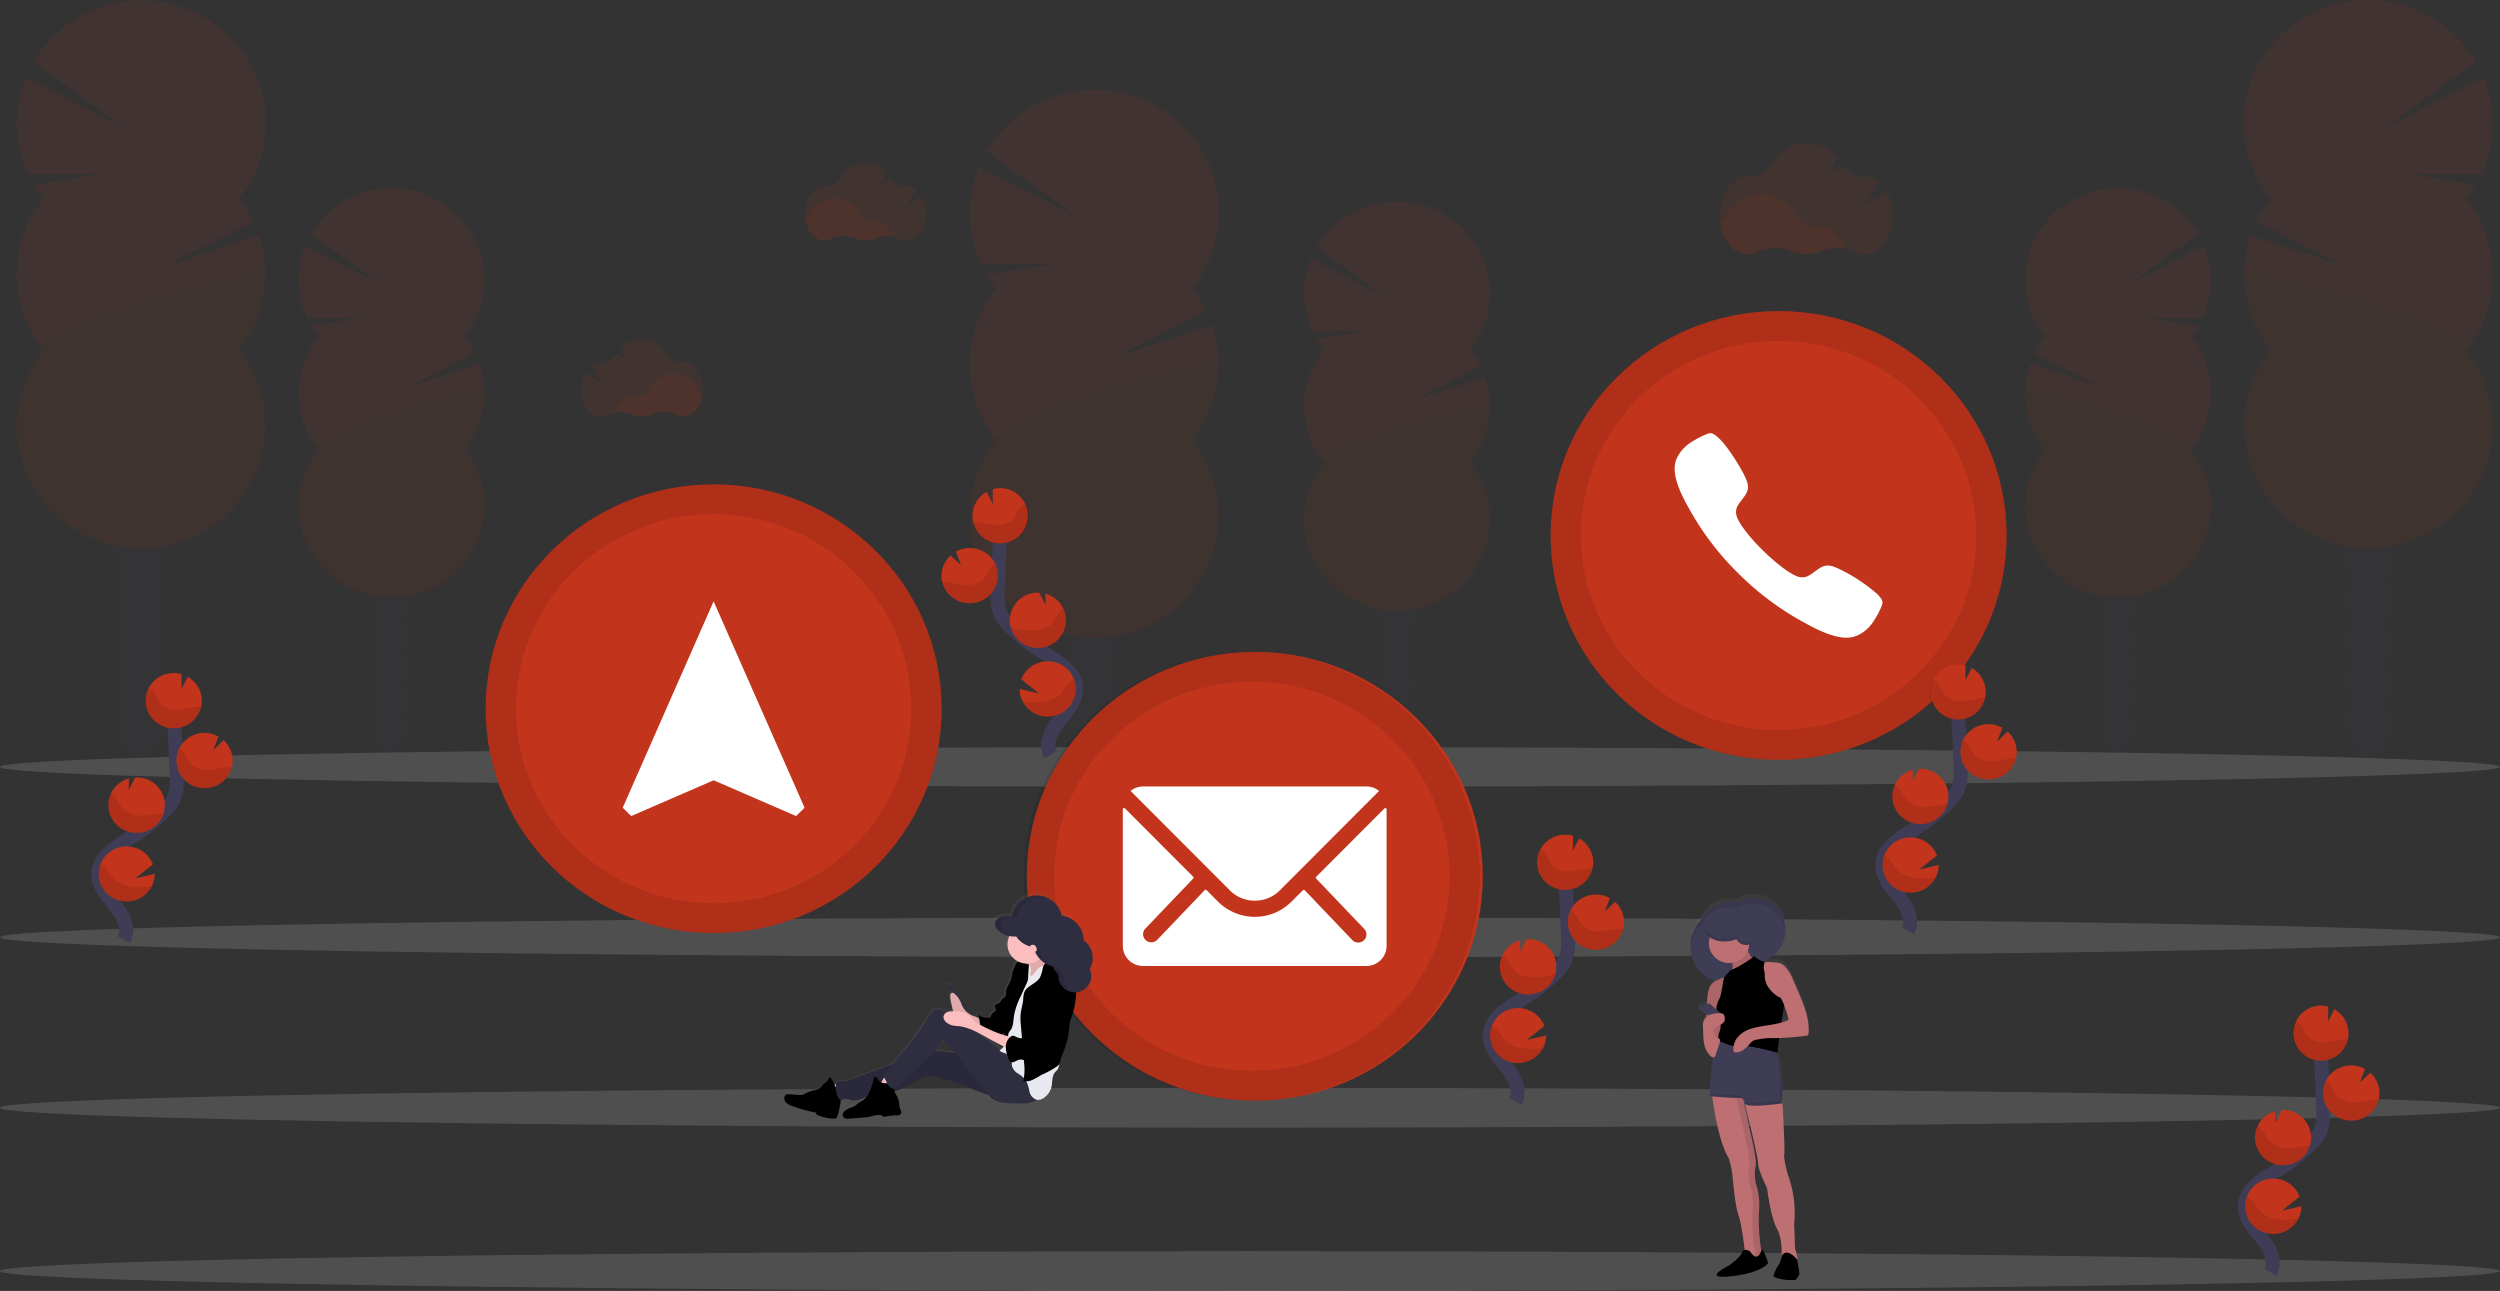 <svg id="undraw_contact_us_15o2" xmlns="http://www.w3.org/2000/svg" xmlns:xlink="http://www.w3.org/1999/xlink" width="715.542" height="369.488" viewBox="0 0 715.542 369.488">
  <rect x="0" y="0" width="715.542" height="369.488" fill="#333333" stroke="none"/>
  <defs>
    <linearGradient id="linear-gradient" x1="0.5" y1="1" x2="0.5" gradientUnits="objectBoundingBox">
      <stop offset="0" stop-color="gray" stop-opacity="0.251"/>
      <stop offset="0.54" stop-color="gray" stop-opacity="0.122"/>
      <stop offset="1" stop-color="gray" stop-opacity="0.102"/>
    </linearGradient>
    <linearGradient id="linear-gradient-2" x1="0.5" y1="1" x2="0.5" y2="-0.001" xlink:href="#linear-gradient"/>
  </defs>
  <g id="Group_1194" data-name="Group 1194" transform="translate(277.565 25.699)" opacity="0.1">
    <ellipse id="Ellipse_656" data-name="Ellipse 656" cx="7.43" cy="9.573" rx="7.43" ry="9.573" transform="translate(28.002 197.613)" fill="#3f3d56"/>
    <path id="Path_3076" data-name="Path 3076" d="M533.338,452.416a11.421,11.421,0,0,0,1.554-5.853c0-5.288-3.33-9.573-7.436-9.573s-7.456,4.3-7.456,9.586a11.422,11.422,0,0,0,1.554,5.853,11.791,11.791,0,0,0,0,11.7,11.791,11.791,0,0,0,0,11.7A11.384,11.384,0,0,0,520,481.681c0,5.281,3.33,9.573,7.43,9.573s7.436-4.292,7.436-9.573a11.386,11.386,0,0,0-1.554-5.853,11.791,11.791,0,0,0,0-11.7,11.791,11.791,0,0,0,0-11.7Z" transform="translate(-492.024 -286.188)" fill="#3f3d56"/>
    <ellipse id="Ellipse_657" data-name="Ellipse 657" cx="7.43" cy="9.573" rx="7.43" ry="9.573" transform="translate(28.002 139.115)" fill="#3f3d56"/>
    <ellipse id="Ellipse_658" data-name="Ellipse 658" cx="7.43" cy="9.573" rx="7.43" ry="9.573" transform="translate(28.002 127.416)" fill="#3f3d56"/>
    <path id="Path_3077" data-name="Path 3077" d="M484.769,259.188A34.087,34.087,0,0,1,482,255.178l19.521-3.155-21.114.154a34.581,34.581,0,0,1-.653-27.755l28.328,14.462-26.115-18.9a35.862,35.862,0,0,1,63.373,2.864,34.583,34.583,0,0,1-4.615,36.327,34.96,34.96,0,0,1,4.061,6.386l-25.351,12.991,27.022-8.924a34.589,34.589,0,0,1-5.739,32.895A34.628,34.628,0,0,1,536.9,349.91a36.018,36.018,0,0,1-48.305,0,34.628,34.628,0,0,1-3.823-47.387,34.591,34.591,0,0,1,0-43.316Z" transform="translate(-477.149 -202.271)" fill="#c2341c"/>
    <path id="Path_3078" data-name="Path 3078" d="M548.338,324.283a34.516,34.516,0,0,1-7.619,21.658,34.628,34.628,0,0,1-3.823,47.387,36.018,36.018,0,0,1-48.305,0,34.628,34.628,0,0,1-3.823-47.387C480,339.978,548.338,320.351,548.338,324.283Z" transform="translate(-477.149 -245.708)" opacity="0.1"/>
  </g>
  <g id="Group_1195" data-name="Group 1195" transform="translate(373.257 57.715)" opacity="0.1">
    <ellipse id="Ellipse_659" data-name="Ellipse 659" cx="5.556" cy="7.151" rx="5.556" ry="7.151" transform="translate(20.924 147.55)" fill="#3f3d56"/>
    <path id="Path_3079" data-name="Path 3079" d="M665.709,438.846a8.523,8.523,0,0,0,1.156-4.369c0-3.951-2.487-7.157-5.549-7.157s-5.556,3.212-5.556,7.157a8.459,8.459,0,0,0,1.162,4.369,8.807,8.807,0,0,0,0,8.744,8.806,8.806,0,0,0,0,8.744,8.459,8.459,0,0,0-1.162,4.369c0,3.951,2.487,7.157,5.556,7.157s5.549-3.212,5.549-7.157a8.523,8.523,0,0,0-1.156-4.369,8.87,8.87,0,0,0,0-8.744A8.87,8.87,0,0,0,665.709,438.846Z" transform="translate(-634.842 -314.747)" fill="#3f3d56"/>
    <ellipse id="Ellipse_660" data-name="Ellipse 660" cx="5.556" cy="7.151" rx="5.556" ry="7.151" transform="translate(20.924 103.835)" fill="#3f3d56"/>
    <ellipse id="Ellipse_661" data-name="Ellipse 661" cx="5.556" cy="7.151" rx="5.556" ry="7.151" transform="translate(20.924 95.091)" fill="#3f3d56"/>
    <path id="Path_3080" data-name="Path 3080" d="M629.413,294.511a25.035,25.035,0,0,1-2.07-2.994l14.592-2.358-15.78.116a25.856,25.856,0,0,1-.509-20.746l21.172,10.813-19.527-14.135a26.8,26.8,0,0,1,47.259,2.224,25.842,25.842,0,0,1-3.328,27.073,26.41,26.41,0,0,1,3.036,4.774l-18.933,9.682,20.193-6.669a25.855,25.855,0,0,1-4.289,24.581,25.876,25.876,0,0,1-2.839,35.422,26.915,26.915,0,0,1-36.106,0,25.876,25.876,0,0,1-2.839-35.422,25.848,25.848,0,0,1,0-32.368Z" transform="translate(-623.72 -252.103)" fill="#c2341c"/>
    <path id="Path_3081" data-name="Path 3081" d="M676.922,343.086a25.8,25.8,0,0,1-5.693,16.184,25.876,25.876,0,0,1-2.839,35.421,26.915,26.915,0,0,1-36.106,0,25.876,25.876,0,0,1-2.839-35.422C625.868,354.817,676.922,340.149,676.922,343.086Z" transform="translate(-623.727 -284.493)" opacity="0.1"/>
  </g>
  <g id="Group_1196" data-name="Group 1196" transform="translate(642.121)" opacity="0.1">
    <ellipse id="Ellipse_662" data-name="Ellipse 662" cx="7.43" cy="9.573" rx="7.43" ry="9.573" transform="translate(28.503 197.613)" fill="#3f3d56"/>
    <path id="Path_3082" data-name="Path 3082" d="M1080.744,412.416a11.423,11.423,0,0,1-1.554-5.853c0-5.288,3.33-9.573,7.436-9.573s7.43,4.285,7.43,9.573a11.42,11.42,0,0,1-1.554,5.853,11.791,11.791,0,0,1,0,11.7,11.791,11.791,0,0,1,0,11.7,11.383,11.383,0,0,1,1.554,5.853c0,5.281-3.329,9.573-7.43,9.573s-7.436-4.292-7.436-9.573a11.382,11.382,0,0,1,1.554-5.853,11.79,11.79,0,0,1,0-11.7A11.79,11.79,0,0,1,1080.744,412.416Z" transform="translate(-1050.693 -246.188)" fill="#3f3d56"/>
    <ellipse id="Ellipse_663" data-name="Ellipse 663" cx="7.43" cy="9.573" rx="7.43" ry="9.573" transform="translate(28.503 139.115)" fill="#3f3d56"/>
    <ellipse id="Ellipse_664" data-name="Ellipse 664" cx="7.43" cy="9.573" rx="7.43" ry="9.573" transform="translate(28.503 127.416)" fill="#3f3d56"/>
    <path id="Path_3083" data-name="Path 3083" d="M1099.286,219.188a34.08,34.08,0,0,0,2.768-4.009l-19.521-3.155,21.114.154a34.581,34.581,0,0,0,.653-27.755l-28.328,14.462,26.115-18.9a35.862,35.862,0,0,0-63.373,2.865,34.583,34.583,0,0,0,4.615,36.327,34.958,34.958,0,0,0-4.061,6.386l25.351,12.991-27.022-8.924a34.589,34.589,0,0,0,5.739,32.895,34.629,34.629,0,0,0,3.823,47.387,36.018,36.018,0,0,0,48.3,0,34.628,34.628,0,0,0,3.823-47.387,34.59,34.59,0,0,0,0-43.316Z" transform="translate(-1035.541 -162.271)" fill="#c2341c"/>
    <path id="Path_3084" data-name="Path 3084" d="M1035.81,284.283a34.517,34.517,0,0,0,7.619,21.658,34.628,34.628,0,0,0,3.823,47.387,36.018,36.018,0,0,0,48.305,0,34.629,34.629,0,0,0,3.823-47.387C1104.152,299.978,1035.81,280.351,1035.81,284.283Z" transform="translate(-1035.634 -205.708)" opacity="0.1"/>
  </g>
  <g id="Group_1197" data-name="Group 1197" transform="translate(579.587 53.86)" opacity="0.1">
    <ellipse id="Ellipse_665" data-name="Ellipse 665" cx="5.556" cy="7.151" rx="5.556" ry="7.151" transform="translate(21.188 147.55)" fill="#3f3d56"/>
    <path id="Path_3085" data-name="Path 3085" d="M973.385,432.846a8.52,8.52,0,0,1-1.156-4.369c0-3.951,2.487-7.157,5.549-7.157s5.556,3.212,5.556,7.157a8.458,8.458,0,0,1-1.162,4.369,8.806,8.806,0,0,1,0,8.744,8.806,8.806,0,0,1,0,8.744,8.458,8.458,0,0,1,1.162,4.369c0,3.951-2.488,7.157-5.556,7.157s-5.549-3.212-5.549-7.157a8.52,8.52,0,0,1,1.156-4.369,8.87,8.87,0,0,1,0-8.744,8.87,8.87,0,0,1,0-8.744Z" transform="translate(-951.029 -308.747)" fill="#3f3d56"/>
    <ellipse id="Ellipse_666" data-name="Ellipse 666" cx="5.556" cy="7.151" rx="5.556" ry="7.151" transform="translate(21.188 103.835)" fill="#3f3d56"/>
    <ellipse id="Ellipse_667" data-name="Ellipse 667" cx="5.556" cy="7.151" rx="5.556" ry="7.151" transform="translate(21.188 95.091)" fill="#3f3d56"/>
    <path id="Path_3086" data-name="Path 3086" d="M987.287,288.511a25.05,25.05,0,0,0,2.07-2.994l-14.592-2.358,15.78.116a25.856,25.856,0,0,0,.509-20.746l-21.172,10.813,19.527-14.135a26.8,26.8,0,0,0-47.259,2.224,25.842,25.842,0,0,0,3.328,27.073,26.408,26.408,0,0,0-3.036,4.774l18.933,9.682L941.221,296.3a25.855,25.855,0,0,0,4.289,24.581,25.876,25.876,0,0,0,2.839,35.422,26.914,26.914,0,0,0,36.106,0,25.876,25.876,0,0,0,2.839-35.422,25.848,25.848,0,0,0,0-32.368Z" transform="translate(-939.756 -246.103)" fill="#c2341c"/>
    <path id="Path_3087" data-name="Path 3087" d="M939.793,337.086a25.8,25.8,0,0,0,5.693,16.184,25.876,25.876,0,0,0,2.839,35.422,26.914,26.914,0,0,0,36.106,0,25.876,25.876,0,0,0,2.839-35.422C990.847,348.817,939.793,334.149,939.793,337.086Z" transform="translate(-939.764 -278.493)" opacity="0.1"/>
  </g>
  <g id="Group_1198" data-name="Group 1198" transform="translate(4.771 0.107)" opacity="0.1">
    <ellipse id="Ellipse_668" data-name="Ellipse 668" cx="7.43" cy="9.573" rx="7.43" ry="9.573" transform="translate(28.009 197.505)" fill="#3f3d56"/>
    <path id="Path_3088" data-name="Path 3088" d="M115.515,412.416a11.421,11.421,0,0,0,1.554-5.853c0-5.288-3.33-9.573-7.43-9.573s-7.43,4.285-7.43,9.573a11.421,11.421,0,0,0,1.547,5.853,11.829,11.829,0,0,0,0,11.7,11.829,11.829,0,0,0,0,11.7,11.377,11.377,0,0,0-1.547,5.853c0,5.281,3.323,9.573,7.43,9.573s7.449-4.279,7.449-9.56a11.384,11.384,0,0,0-1.554-5.853,11.791,11.791,0,0,0,0-11.7,11.791,11.791,0,0,0,0-11.7Z" transform="translate(-74.201 -246.296)" fill="#3f3d56"/>
    <ellipse id="Ellipse_669" data-name="Ellipse 669" cx="7.43" cy="9.573" rx="7.43" ry="9.573" transform="translate(28.009 139.007)" fill="#3f3d56"/>
    <ellipse id="Ellipse_670" data-name="Ellipse 670" cx="7.43" cy="9.573" rx="7.43" ry="9.573" transform="translate(28.009 127.308)" fill="#3f3d56"/>
    <path id="Path_3089" data-name="Path 3089" d="M66.942,219.247a34.881,34.881,0,0,1-2.768-4.009L83.7,212.084l-21.133.186a34.581,34.581,0,0,1-.653-27.755l28.334,14.462-26.115-18.9a35.857,35.857,0,0,1,63.308,2.911,34.576,34.576,0,0,1-4.55,36.28,34.96,34.96,0,0,1,4.061,6.386L101.6,238.612l27.029-8.924a34.627,34.627,0,0,1-5.745,32.895,34.628,34.628,0,0,1-3.823,47.387,36.018,36.018,0,0,1-48.305,0,34.628,34.628,0,0,1-3.823-47.387,34.591,34.591,0,0,1,0-43.316Z" transform="translate(-59.309 -162.439)" fill="#c2341c"/>
    <path id="Path_3090" data-name="Path 3090" d="M130.5,284.283a34.516,34.516,0,0,1-7.619,21.658,34.628,34.628,0,0,1-3.823,47.387,36.018,36.018,0,0,1-48.305,0,34.628,34.628,0,0,1-3.823-47.387C62.156,299.978,130.5,280.351,130.5,284.283Z" transform="translate(-59.309 -205.816)" opacity="0.1"/>
  </g>
  <g id="Group_1199" data-name="Group 1199" transform="translate(85.447 53.86)" opacity="0.1">
    <ellipse id="Ellipse_671" data-name="Ellipse 671" cx="5.556" cy="7.151" rx="5.556" ry="7.151" transform="translate(20.924 147.55)" fill="#3f3d56"/>
    <path id="Path_3091" data-name="Path 3091" d="M224.879,432.846a8.521,8.521,0,0,0,1.156-4.369c0-3.951-2.481-7.157-5.549-7.157s-5.556,3.212-5.556,7.157a8.521,8.521,0,0,0,1.162,4.369,8.807,8.807,0,0,0,0,8.744,8.807,8.807,0,0,0,0,8.744,8.522,8.522,0,0,0-1.162,4.369c0,3.951,2.487,7.157,5.556,7.157s5.549-3.212,5.549-7.157a8.522,8.522,0,0,0-1.156-4.369,8.87,8.87,0,0,0,0-8.744,8.87,8.87,0,0,0,0-8.744Z" transform="translate(-194.006 -308.747)" fill="#3f3d56"/>
    <ellipse id="Ellipse_672" data-name="Ellipse 672" cx="5.556" cy="7.151" rx="5.556" ry="7.151" transform="translate(20.924 103.835)" fill="#3f3d56"/>
    <ellipse id="Ellipse_673" data-name="Ellipse 673" cx="5.556" cy="7.151" rx="5.556" ry="7.151" transform="translate(20.924 95.091)" fill="#3f3d56"/>
    <path id="Path_3092" data-name="Path 3092" d="M188.573,288.511a25.815,25.815,0,0,1-2.07-2.994l14.592-2.358-15.78.116a25.856,25.856,0,0,1-.509-20.746l21.172,10.813-19.527-14.135a26.8,26.8,0,0,1,47.259,2.224,25.842,25.842,0,0,1-3.328,27.073,25.718,25.718,0,0,1,3.036,4.774l-18.933,9.682,20.193-6.669a25.855,25.855,0,0,1-4.289,24.581,25.876,25.876,0,0,1-2.839,35.422,26.915,26.915,0,0,1-36.106,0,25.876,25.876,0,0,1-2.839-35.422,25.848,25.848,0,0,1,0-32.368Z" transform="translate(-182.88 -246.103)" fill="#c2341c"/>
    <path id="Path_3093" data-name="Path 3093" d="M236.082,337.086a25.8,25.8,0,0,1-5.693,16.184,25.876,25.876,0,0,1-2.839,35.422,26.915,26.915,0,0,1-36.106,0,25.876,25.876,0,0,1-2.839-35.422C185.015,348.817,236.082,334.149,236.082,337.086Z" transform="translate(-182.887 -278.493)" opacity="0.1"/>
  </g>
  <ellipse id="Ellipse_674" data-name="Ellipse 674" cx="357.771" cy="5.692" rx="357.771" ry="5.692" transform="translate(0 311.363)" fill="#a6a5a5" opacity="0.25"/>
  <ellipse id="Ellipse_675" data-name="Ellipse 675" cx="357.771" cy="5.692" rx="357.771" ry="5.692" transform="translate(0 358.104)" fill="#a6a5a5" opacity="0.25"/>
  <ellipse id="Ellipse_676" data-name="Ellipse 676" cx="357.771" cy="5.692" rx="357.771" ry="5.692" transform="translate(0 213.816)" fill="#a6a5a5" opacity="0.25"/>
  <ellipse id="Ellipse_677" data-name="Ellipse 677" cx="357.771" cy="5.692" rx="357.771" ry="5.692" transform="translate(0 262.587)" fill="#a6a5a5" opacity="0.25"/>
  <path id="Path_3094" data-name="Path 3094" d="M841.757,264.291a12.126,12.126,0,0,0-6.92.745,10.369,10.369,0,0,1-8.318,0,11.844,11.844,0,0,0-9.793.186,6.112,6.112,0,0,1-2.814.694c-3.969,0-7.266-3.932-7.952-9.117a7.679,7.679,0,0,0,1.959-2.1c2.324-3.688,5.922-6.059,9.969-6.059s7.6,2.339,9.924,5.988a7.655,7.655,0,0,0,6.587,3.559h.1C837.7,258.155,840.431,260.648,841.757,264.291Z" transform="translate(-313.725 -193.149)" fill="#c2341c" opacity="0.1"/>
  <path id="Path_3095" data-name="Path 3095" d="M853.834,239.931l-6.411,4,3.917-6.964a6.4,6.4,0,0,0-3.878-1.356h-.1a7.528,7.528,0,0,1-1.306-.1l-2.207,1.356.934-1.67a7.685,7.685,0,0,1-3.806-2.84l-3.917,2.429,2.455-4.395a11.44,11.44,0,0,0-8.709-4.33c-4.048,0-7.645,2.364-9.976,6.052a7.48,7.48,0,0,1-6.587,3.5h-.215c-4.466,0-8.083,4.979-8.083,11.121s3.617,11.128,8.083,11.128a6.209,6.209,0,0,0,2.814-.694,11.831,11.831,0,0,1,9.793-.193,10.3,10.3,0,0,0,8.317,0,11.872,11.872,0,0,1,9.7.186,6.15,6.15,0,0,0,2.781.681c4.466,0,8.083-4.986,8.083-11.128a13.911,13.911,0,0,0-1.678-6.778Z" transform="translate(-313.718 -185.077)" fill="#c2341c" opacity="0.1"/>
  <path id="Path_3096" data-name="Path 3096" d="M429.944,261.494a8.508,8.508,0,0,0-4.851.52,7.235,7.235,0,0,1-5.817,0,8.267,8.267,0,0,0-6.849.135,4.379,4.379,0,0,1-1.959.482c-2.775,0-5.086-2.75-5.569-6.38a5.381,5.381,0,0,0,1.391-1.471,7.859,7.859,0,0,1,13.926-.051,5.368,5.368,0,0,0,4.616,2.493h.072C427.1,257.209,429.01,258.956,429.944,261.494Z" transform="translate(-174.503 -193.829)" fill="#c2341c" opacity="0.1"/>
  <path id="Path_3097" data-name="Path 3097" d="M438.392,244.454l-4.485,2.8,2.723-4.876a4.451,4.451,0,0,0-2.709-.951h-.078a4.969,4.969,0,0,1-.927-.071l-1.521.951.653-1.169a5.41,5.41,0,0,1-2.664-1.985l-2.722,1.7,1.724-3.071a8.015,8.015,0,0,0-6.1-3.039,8.369,8.369,0,0,0-6.979,4.24,5.245,5.245,0,0,1-4.616,2.448h-.15c-3.127,0-5.66,3.482-5.66,7.787S407.413,257,410.54,257a4.3,4.3,0,0,0,1.959-.488,8.281,8.281,0,0,1,6.842-.128,7.115,7.115,0,0,0,5.824.039,8.307,8.307,0,0,1,6.79.128,4.286,4.286,0,0,0,1.959.475c3.121,0,5.654-3.489,5.654-7.787A9.724,9.724,0,0,0,438.392,244.454Z" transform="translate(-174.496 -188.18)" fill="#c2341c" opacity="0.1"/>
  <path id="Path_3098" data-name="Path 3098" d="M321.59,339.9a8.495,8.495,0,0,1,4.844.52,7.248,7.248,0,0,0,5.824,0,8.294,8.294,0,0,1,6.849.128,4.278,4.278,0,0,0,1.959.488c2.775,0,5.086-2.756,5.562-6.386a5.27,5.27,0,0,1-1.384-1.471,7.867,7.867,0,0,0-13.932-.045,5.368,5.368,0,0,1-4.609,2.493h-.072C324.43,335.645,322.51,337.386,321.59,339.9Z" transform="translate(-145.584 -221.862)" fill="#c2341c" opacity="0.1"/>
  <path id="Path_3099" data-name="Path 3099" d="M308.015,322.9l4.492,2.8-2.729-4.87a4.477,4.477,0,0,1,2.716-.957h.072a5.656,5.656,0,0,0,.934-.064l1.521.944-.653-1.163a5.4,5.4,0,0,0,2.657-1.985l2.722,1.7-1.7-3.077a8.008,8.008,0,0,1,6.1-3.033,8.377,8.377,0,0,1,6.979,4.24,5.244,5.244,0,0,0,4.609,2.448h.157c3.121,0,5.654,3.489,5.654,7.787s-2.533,7.787-5.654,7.787a4.292,4.292,0,0,1-1.959-.482,8.267,8.267,0,0,0-6.849-.135,7.186,7.186,0,0,1-2.925.643,7.281,7.281,0,0,1-2.9-.6,8.294,8.294,0,0,0-6.783.128,4.286,4.286,0,0,1-1.959.475c-3.127,0-5.66-3.482-5.66-7.787A9.793,9.793,0,0,1,308.015,322.9Z" transform="translate(-140.47 -216.229)" fill="#c2341c" opacity="0.1"/>
  <path id="Path_3100" data-name="Path 3100" d="M712.415,614.821c1.7-3.11-.228-6.913-2.448-9.682s-4.936-5.654-4.877-9.181c.085-5.069,5.556-8.069,9.924-10.755a48.372,48.372,0,0,0,8.912-7.067,12.949,12.949,0,0,0,2.735-3.611,14.391,14.391,0,0,0,.823-6.425q-.281-10.852-1.09-21.69" transform="translate(-278.709 -299.609)" fill="none" stroke="#3f3d56" stroke-width="4"/>
  <path id="Path_3101" data-name="Path 3101" d="M741.908,541.652a7.894,7.894,0,0,0-4.015-6.483l-1.8,3.5.059-4.24a8.1,8.1,0,0,0-8.922,3.148,7.808,7.808,0,0,0,.329,9.321,8.117,8.117,0,0,0,9.122,2.531,7.908,7.908,0,0,0,5.229-7.779Z" transform="translate(-285.913 -295.21)" fill="#c2341c"/>
  <path id="Path_3102" data-name="Path 3102" d="M720.417,622.793a8.079,8.079,0,0,1-8.837,4.114,7.947,7.947,0,0,1-6.336-7.326,7.6,7.6,0,0,1,.522-3.212,8.091,8.091,0,0,1,15.016.084l-5.021,4.022,5.523-1.285A7.761,7.761,0,0,1,720.417,622.793Z" transform="translate(-278.759 -322.82)" fill="#c2341c"/>
  <path id="Path_3103" data-name="Path 3103" d="M717.935,596.47a8.006,8.006,0,0,1-8.312-6.639,7.907,7.907,0,0,1,5.766-8.877l-.046,3.257,1.821-3.547h0a7.912,7.912,0,1,1,.751,15.8Z" transform="translate(-280.247 -311.854)" fill="#c2341c"/>
  <path id="Path_3104" data-name="Path 3104" d="M747.806,576.584a8.045,8.045,0,0,1-7.86-4.921,7.824,7.824,0,0,1,2.144-8.922,8.139,8.139,0,0,1,9.268-.934l-1.417,3.855,2.892-2.814a7.823,7.823,0,0,1,2.125,8.523,8.024,8.024,0,0,1-7.178,5.207Z" transform="translate(-290.604 -304.745)" fill="#c2341c"/>
  <path id="Path_3105" data-name="Path 3105" d="M740.818,546.173c-1.854.2-3.656.765-5.523.88a6.033,6.033,0,0,1-5.079-1.747,25.257,25.257,0,0,1-1.489-2.57,5.683,5.683,0,0,0-2.024-1.876,7.806,7.806,0,0,0,.819,8.458,8.108,8.108,0,0,0,8.134,2.847,7.971,7.971,0,0,0,6.062-6.049C741.425,546.122,741.118,546.141,740.818,546.173Z" transform="translate(-285.906 -297.625)" opacity="0.1"/>
  <path id="Path_3106" data-name="Path 3106" d="M747.825,579.1a8.078,8.078,0,0,1-7.066-3.512,7.8,7.8,0,0,1-.579-7.77,5.9,5.9,0,0,1,1.613,1.593,26.718,26.718,0,0,0,1.593,2.615,6.62,6.62,0,0,0,5.334,1.831c1.939-.1,3.813-.643,5.745-.8.268,0,.535-.039.81-.045a8,8,0,0,1-7.449,6.091Z" transform="translate(-290.622 -307.264)" opacity="0.1"/>
  <path id="Path_3107" data-name="Path 3107" d="M717.937,599.074a8.08,8.08,0,0,1-7.017-3.446,7.8,7.8,0,0,1-.693-7.688,6.485,6.485,0,0,1,1.7,1.606,26.468,26.468,0,0,0,1.743,2.666,7.35,7.35,0,0,0,5.687,1.927c2.05-.083,3.917-.52,5.876-.642A8.029,8.029,0,0,1,717.937,599.074Z" transform="translate(-280.248 -314.457)" opacity="0.1"/>
  <path id="Path_3108" data-name="Path 3108" d="M720.417,625.595a8.079,8.079,0,0,1-8.837,4.114,7.947,7.947,0,0,1-6.336-7.326,7.6,7.6,0,0,1,.522-3.212,7.984,7.984,0,0,1,1.763,1.548,35.386,35.386,0,0,0,2.154,2.808c1.639,1.587,4.3,2.242,6.653,2.3A34.316,34.316,0,0,0,720.417,625.595Z" transform="translate(-278.759 -325.623)" opacity="0.1"/>
  <path id="Path_3109" data-name="Path 3109" d="M102.415,542.821c1.7-3.11-.229-6.913-2.448-9.682s-4.936-5.667-4.877-9.181c.085-5.069,5.556-8.07,9.924-10.755a48.375,48.375,0,0,0,8.912-7.067,12.953,12.953,0,0,0,2.736-3.611,14.387,14.387,0,0,0,.823-6.425q-.287-10.852-1.09-21.69" transform="translate(-66.957 -273.867)" fill="none" stroke="#3f3d56" stroke-width="4"/>
  <path id="Path_3110" data-name="Path 3110" d="M131.908,469.652a7.893,7.893,0,0,0-4.015-6.483l-1.8,3.5.059-4.24a8.1,8.1,0,0,0-8.922,3.148,7.808,7.808,0,0,0,.329,9.321,8.117,8.117,0,0,0,9.122,2.531,7.908,7.908,0,0,0,5.229-7.779Z" transform="translate(-74.162 -269.469)" fill="#c2341c"/>
  <path id="Path_3111" data-name="Path 3111" d="M110.417,550.793a8.079,8.079,0,0,1-8.837,4.114,7.947,7.947,0,0,1-6.336-7.326,7.6,7.6,0,0,1,.522-3.212,8.091,8.091,0,0,1,15.016.083l-5.021,4.022,5.523-1.285a7.762,7.762,0,0,1-.868,3.6Z" transform="translate(-67.008 -297.079)" fill="#c2341c"/>
  <path id="Path_3112" data-name="Path 3112" d="M107.935,524.47a8.006,8.006,0,0,1-8.312-6.639,7.907,7.907,0,0,1,5.766-8.877l-.046,3.257,1.821-3.546h0a7.912,7.912,0,1,1,.751,15.8Z" transform="translate(-68.496 -286.111)" fill="#c2341c"/>
  <path id="Path_3113" data-name="Path 3113" d="M137.806,504.584a8.045,8.045,0,0,1-7.86-4.921,7.824,7.824,0,0,1,2.144-8.922,8.139,8.139,0,0,1,9.268-.934l-1.417,3.855,2.892-2.814a7.824,7.824,0,0,1,2.125,8.523,8.024,8.024,0,0,1-7.178,5.207Z" transform="translate(-78.853 -279.004)" fill="#c2341c"/>
  <path id="Path_3114" data-name="Path 3114" d="M130.818,474.173c-1.854.2-3.656.765-5.523.88a6.033,6.033,0,0,1-5.079-1.748,25.262,25.262,0,0,1-1.489-2.57,5.683,5.683,0,0,0-2.024-1.876,7.806,7.806,0,0,0,.819,8.458,8.108,8.108,0,0,0,8.134,2.847,7.971,7.971,0,0,0,6.062-6.049C131.425,474.122,131.118,474.141,130.818,474.173Z" transform="translate(-74.155 -271.883)" opacity="0.1"/>
  <path id="Path_3115" data-name="Path 3115" d="M137.825,507.1a8.078,8.078,0,0,1-7.066-3.512,7.8,7.8,0,0,1-.579-7.77,5.9,5.9,0,0,1,1.613,1.593,26.717,26.717,0,0,0,1.593,2.615,6.62,6.62,0,0,0,5.334,1.831c1.939-.1,3.813-.643,5.745-.8.268,0,.535-.039.81-.045A8,8,0,0,1,137.825,507.1Z" transform="translate(-78.871 -281.522)" opacity="0.1"/>
  <path id="Path_3116" data-name="Path 3116" d="M107.937,527.074a8.08,8.08,0,0,1-7.017-3.446,7.8,7.8,0,0,1-.693-7.688,6.484,6.484,0,0,1,1.7,1.606,26.454,26.454,0,0,0,1.743,2.666,7.35,7.35,0,0,0,5.686,1.927c2.05-.083,3.917-.52,5.876-.642A8.029,8.029,0,0,1,107.937,527.074Z" transform="translate(-68.497 -288.716)" opacity="0.1"/>
  <path id="Path_3117" data-name="Path 3117" d="M110.417,553.595a8.079,8.079,0,0,1-8.837,4.114,7.947,7.947,0,0,1-6.336-7.326,7.6,7.6,0,0,1,.522-3.212,7.983,7.983,0,0,1,1.763,1.548c.764.912,1.267,1.927,2.154,2.808,1.639,1.587,4.3,2.242,6.653,2.3a34.292,34.292,0,0,0,4.08-.231Z" transform="translate(-67.008 -299.881)" opacity="0.1"/>
  <path id="Path_3118" data-name="Path 3118" d="M504.5,460.458c-1.7-3.1.228-6.907,2.455-9.676s4.929-5.654,4.87-9.181c-.078-5.076-5.549-8.07-9.924-10.755a48.178,48.178,0,0,1-8.905-7.067,12.727,12.727,0,0,1-2.742-3.6,14.587,14.587,0,0,1-.823-6.425q.294-10.851,1.09-21.69" transform="translate(-203.839 -244.426)" fill="none" stroke="#3f3d56" stroke-width="4"/>
  <path id="Path_3119" data-name="Path 3119" d="M478.385,387.292a7.887,7.887,0,0,1,4.009-6.483l1.8,3.5-.052-4.24a8.366,8.366,0,0,1,2.644-.315,7.91,7.91,0,1,1-8.4,7.536Z" transform="translate(-200.01 -240.024)" fill="#c2341c"/>
  <path id="Path_3120" data-name="Path 3120" d="M499.868,468.4a8.084,8.084,0,0,0,9.269,4.015,7.884,7.884,0,0,0-.935-15.451,8.053,8.053,0,0,0-8.72,5.069l5.021,4.022-5.523-1.285A7.763,7.763,0,0,0,499.868,468.4Z" transform="translate(-207.161 -267.598)" fill="#c2341c"/>
  <path id="Path_3121" data-name="Path 3121" d="M502.346,442.11a8.007,8.007,0,0,0,8.319-6.636,7.907,7.907,0,0,0-5.767-8.88l.039,3.257-1.821-3.546h0a7.989,7.989,0,0,0-8.422,7.511,7.7,7.7,0,0,0,.346,2.7,8.009,8.009,0,0,0,7.306,5.6Z" transform="translate(-205.671 -256.666)" fill="#c2341c"/>
  <path id="Path_3122" data-name="Path 3122" d="M472.455,422.2a8.045,8.045,0,0,0,7.856-4.925,7.824,7.824,0,0,0-2.148-8.919,8.139,8.139,0,0,0-9.266-.932l1.423,3.855-2.925-2.756a7.8,7.8,0,0,0-2.611,5.461,7.532,7.532,0,0,0,.2,2.178,8,8,0,0,0,7.469,6.039Z" transform="translate(-195.287 -249.551)" fill="#c2341c"/>
  <path id="Path_3123" data-name="Path 3123" d="M479.571,391.813c1.854.2,3.656.765,5.517.88a6.06,6.06,0,0,0,5.086-1.748,25.2,25.2,0,0,0,1.482-2.57,5.7,5.7,0,0,1,2.03-1.876,7.806,7.806,0,0,1-.817,8.463,8.108,8.108,0,0,1-8.14,2.845,7.971,7.971,0,0,1-6.059-6.059C478.964,391.755,479.264,391.781,479.571,391.813Z" transform="translate(-200.111 -242.438)" opacity="0.1"/>
  <path id="Path_3124" data-name="Path 3124" d="M472.579,424.722a8.085,8.085,0,0,0,7.061-3.515,7.808,7.808,0,0,0,.584-7.766,5.929,5.929,0,0,0-1.619,1.593,26.711,26.711,0,0,1-1.593,2.615,6.6,6.6,0,0,1-5.327,1.831c-1.939-.1-3.813-.643-5.745-.8-.268,0-.542-.039-.81-.045A8,8,0,0,0,472.579,424.722Z" transform="translate(-195.411 -252.07)" opacity="0.1"/>
  <path id="Path_3125" data-name="Path 3125" d="M502.539,444.714a8.073,8.073,0,0,0,7.022-3.443,7.8,7.8,0,0,0,.688-7.691,6.374,6.374,0,0,0-1.7,1.606,26.456,26.456,0,0,1-1.743,2.666,7.364,7.364,0,0,1-5.693,1.927c-2.057-.083-3.917-.52-5.876-.642A8.009,8.009,0,0,0,502.539,444.714Z" transform="translate(-205.863 -259.27)" opacity="0.1"/>
  <path id="Path_3126" data-name="Path 3126" d="M500.34,471.235a8.1,8.1,0,0,0,10.4,3.583A7.864,7.864,0,0,0,515,464.81a7.678,7.678,0,0,0-1.763,1.548c-.764.912-1.306,1.927-2.154,2.808-1.645,1.587-4.3,2.242-6.659,2.3a35.791,35.791,0,0,1-4.08-.231Z" transform="translate(-207.634 -270.435)" opacity="0.1"/>
  <ellipse id="Ellipse_678" data-name="Ellipse 678" cx="65.261" cy="64.222" rx="65.261" ry="64.222" transform="translate(443.799 89.034)" fill="#c2341c"/>
  <path id="Path_3127" data-name="Path 3127" d="M843.929,401.084a49.51,49.51,0,0,0-10.446-6.868c-3.127-1.478-4.276-1.452-6.489.122-1.841,1.285-3.036,2.525-5.151,2.069s-6.307-3.566-10.361-7.543-7.2-8.076-7.652-10.19.79-3.264,2.109-5.076c1.593-2.178,1.639-3.309.124-6.386-1.306-2.666-4.694-8.031-6.986-10.28s-2.788-1.754-4.041-1.285a23.5,23.5,0,0,0-3.7,1.927,11.064,11.064,0,0,0-4.44,4.619c-.894,1.876-1.906,5.358,3.3,14.475A80.877,80.877,0,0,0,804.62,395.6h0a82.091,82.091,0,0,0,19.305,14.224c9.258,5.14,12.8,4.118,14.709,3.245a10.892,10.892,0,0,0,4.688-4.369,22.573,22.573,0,0,0,1.959-3.643C845.711,403.827,846.221,403.326,843.929,401.084Z" transform="translate(-306.854 -231.265)" fill="#fff"/>
  <path id="Path_3128" data-name="Path 3128" d="M797,300.86c-36.065-.018-65.313,28.746-65.319,64.237s29.243,64.27,65.308,64.259c36.044,0,65.277-28.778,65.265-64.269C862.241,329.624,833.035,300.878,797,300.86Zm0,119.9c-31.25,0-56.584-24.93-56.584-55.684S765.749,309.392,797,309.392s56.584,24.93,56.584,55.684S828.25,420.759,797,420.759Z" transform="translate(-287.939 -211.82)" opacity="0.1"/>
  <ellipse id="Ellipse_679" data-name="Ellipse 679" cx="65.261" cy="64.222" rx="65.261" ry="64.222" transform="translate(293.868 186.582)" fill="#c2341c"/>
  <path id="Path_3129" data-name="Path 3129" d="M619.117,522.364l-19.54,19.563a.343.343,0,0,0,0,.5l13.71,14.347a2.3,2.3,0,0,1,.507,2.527,2.364,2.364,0,0,1-2.172,1.437,2.4,2.4,0,0,1-1.671-.681l-13.638-14.3a.377.377,0,0,0-.522,0l-3.323,3.3a14.722,14.722,0,0,1-10.446,4.324,15.044,15.044,0,0,1-10.629-4.446l-3.193-3.212a.376.376,0,0,0-.522,0l-13.606,14.263a2.384,2.384,0,0,1-3.336,0,2.287,2.287,0,0,1,0-3.283L564.394,542.4a.381.381,0,0,0,0-.5l-19.54-19.563a.363.363,0,0,0-.392-.077.353.353,0,0,0-.221.328v39.146a5.778,5.778,0,0,0,5.8,5.712h63.9a5.778,5.778,0,0,0,5.8-5.712V522.615a.353.353,0,0,0-.224-.343.363.363,0,0,0-.4.092Z" transform="translate(-222.873 -290.963)" fill="#fff"/>
  <path id="Path_3130" data-name="Path 3130" d="M583.185,545.313a9.966,9.966,0,0,0,7.129-2.891l28.458-28.507a5.736,5.736,0,0,0-3.591-1.285H551.241a5.7,5.7,0,0,0-3.591,1.285l28.465,28.507A9.926,9.926,0,0,0,583.185,545.313Z" transform="translate(-224.057 -287.532)" fill="#fff"/>
  <path id="Path_3131" data-name="Path 3131" d="M566.089,452.69c-36.065-.018-65.313,28.746-65.319,64.237s29.243,64.27,65.308,64.259c36.044,0,65.277-28.778,65.265-64.269C631.331,481.454,602.125,452.708,566.089,452.69Zm0,119.9c-31.25,0-56.584-24.93-56.584-55.684s25.333-55.684,56.584-55.684,56.584,24.93,56.584,55.684S597.34,572.589,566.089,572.589Z" transform="translate(-207.783 -266.103)" opacity="0.1"/>
  <ellipse id="Ellipse_680" data-name="Ellipse 680" cx="65.261" cy="64.222" rx="65.261" ry="64.222" transform="translate(138.988 138.621)" fill="#c2341c"/>
  <path id="Path_3132" data-name="Path 3132" d="M351.017,430.16,325,489.229l2.429,2.39,23.595-10.241,23.595,10.241,2.429-2.39Z" transform="translate(-146.768 -258.047)" fill="#fff"/>
  <path id="Path_3133" data-name="Path 3133" d="M330.119,378c-36.061-.018-65.307,28.739-65.319,64.226s29.215,64.263,65.276,64.269,65.3-28.771,65.3-64.259c0-35.456-29.2-64.213-65.243-64.237Zm0,119.9c-31.255,0-56.59-24.937-56.584-55.694s25.34-55.679,56.595-55.673,56.591,24.958,56.573,55.716c0,30.744-25.329,55.674-56.577,55.677Z" transform="translate(-125.87 -239.399)" opacity="0.1"/>
  <path id="Path_3134" data-name="Path 3134" d="M824.36,588.356q-.888-2.133-1.822-4.253a12.578,12.578,0,0,0-2.226-3.784,4.07,4.07,0,0,0-1.306-.964,5.652,5.652,0,0,0-1.7-.334,13.82,13.82,0,0,0-2.677-.071c-.346-.1-.738-.238-1.123-.392a9.208,9.208,0,0,0,6.947-8.513c0-.128,0-.263,0-.392a9.278,9.278,0,0,0-14.128-7.825,8.772,8.772,0,0,0-9.793,4.645,10.536,10.536,0,0,0-3.33,7.9c0,.135,0,.276,0,.4.17,4.992,3.447,8.995,7.586,9.4a4.354,4.354,0,0,0-1.2.79c-1.266,1.2-1.475,3.11-1.612,4.844l-.1,1.285-2.194.771a.4.4,0,0,0-.265.321.4.4,0,0,0,.167.379l2.1,1.471v.366a1.578,1.578,0,0,0,.039.418,2.95,2.95,0,0,0-.81,1.137,5.175,5.175,0,0,0-.189,2.081l.078,1.792a13.862,13.862,0,0,0,.555,3.99c.274.8,1.462,2.718,2.318,2.731a81.822,81.822,0,0,0-1,10.986c-.1.1.176.186.653.263.47,3.546,2,13.492,4.727,17.867a37.152,37.152,0,0,1,1.025,4.343s.777,9.451,1.8,12.259c.875,2.39,1.567,8.288,1.756,10a.99.99,0,0,0-.725.732c-.516,1.529-3.858,3.855-3.858,3.855a16.2,16.2,0,0,0-2.886,1.818c-1.051.932-1.012,1.773,3.656,1.246,9.01-1.022,10.55-3.855,10.55-3.855s-.144-.475-.359-1.092a11.76,11.76,0,0,0-1.182-2.743c-.131-.122-.261.084-.418.4a54.15,54.15,0,0,1-.614-12.406,19.83,19.83,0,0,0-1.032-7.408,13.806,13.806,0,0,1,0-4.851c.516-2.043-2.057-12.008-2.057-12.008l-1.475-7.337a2.093,2.093,0,0,1,.411.855l.039.148.039.212a.4.4,0,0,0,.1.2c1.005,4.112,3.76,15.5,3.76,17.173,0,2.043,2.572,7.151,2.572,7.151s1.025,8.429,2.827,11.745c1.371,2.525,1.4,6.226,1.338,7.858h0a7.192,7.192,0,0,1-.823,2.608,6.185,6.185,0,0,0-.973,1.664l-.059.122s-.77,1.536-.255,1.793a12.835,12.835,0,0,0,6.176.765s1.032-1.285,1.032-1.786a7.928,7.928,0,0,0-.117-.912c-.189-1.208-.542-3.11-.548-3.129.216-.822-.653-3.11-.653-3.11l-.261-7.151a32.521,32.521,0,0,0-1.8-14.308s-1.306-4.594-1.025-5.872-.516-14.815-.516-14.815l-.078-.193a14.4,14.4,0,0,1,.078-2.872,37.57,37.57,0,0,0-1.031-9.7,8.3,8.3,0,0,1-.366-2.114c.059-.533.235-2.094.477-4.035a74.872,74.872,0,0,0,7.586-.643.955.955,0,0,0,.653-.257.889.889,0,0,0,.15-.52C827.272,595.655,825.842,591.916,824.36,588.356Zm-5.177,8.1c.268-1.831.555-3.6.842-4.921l.039.116a35.337,35.337,0,0,1,1.24,4.048A14.132,14.132,0,0,1,819.183,596.458Z" transform="translate(-309.294 -304.632)" fill="url(#linear-gradient)"/>
  <path id="Path_3135" data-name="Path 3135" d="M802.37,648.4s1.541,13.64,4.877,18.94a36.271,36.271,0,0,1,1.025,4.292s.77,9.342,1.8,12.117,1.8,10.357,1.8,10.357,3.591,4.035,4.877.758a52.383,52.383,0,0,1-.77-13.132,19.483,19.483,0,0,0-1.025-7.324,13.482,13.482,0,0,1,0-4.793c.509-2.024-2.057-11.867-2.057-11.867l-2.05-9.849Z" transform="translate(-312.479 -335.895)" fill="#be6f72"/>
  <path id="Path_3136" data-name="Path 3136" d="M819.3,722.8s-1.541,2.776-10.518,3.784c-4.661.52-4.694-.308-3.643-1.234a16.284,16.284,0,0,1,2.873-1.8s3.336-2.268,3.845-3.784,2.311-.251,2.311-.251c2.566,3.784,3.082-1.015,3.591-.508a11.3,11.3,0,0,1,1.182,2.7C819.159,722.324,819.3,722.8,819.3,722.8Z" transform="translate(-313.246 -361.303)"/>
  <path id="Path_3137" data-name="Path 3137" d="M819.3,724.326s-1.541,2.776-10.518,3.784c-4.661.52-4.694-.308-3.643-1.234.731.456,2.207.642,5.177-.533,4.276-1.722,7.377-2.718,8.624-3.1C819.159,723.85,819.3,724.326,819.3,724.326Z" transform="translate(-313.246 -362.83)" opacity="0.1"/>
  <path id="Path_3138" data-name="Path 3138" d="M819.527,681.733a19.482,19.482,0,0,0-1.025-7.324,13.479,13.479,0,0,1,0-4.793c.509-2.024-2.057-11.867-2.057-11.867L814.4,647.9l-1.776.1,2.03,9.746s2.566,9.843,2.057,11.867a13.479,13.479,0,0,0,0,4.793,18.913,18.913,0,0,1,1.025,7.324,52.371,52.371,0,0,0,.77,13.132,2.212,2.212,0,0,1-.744,1.041,1.685,1.685,0,0,0,2.54-1.041A52.381,52.381,0,0,1,819.527,681.733Z" transform="translate(-316.036 -335.895)" opacity="0.1"/>
  <path id="Path_3139" data-name="Path 3139" d="M811.089,562.42a9.25,9.25,0,0,0-4.844,1.356,8.76,8.76,0,0,0-9.793,4.594,10.378,10.378,0,0,0-3.323,7.813c0,5.371,3.676,9.721,8.207,9.721,3.264,0,6.124-2.287,7.436-5.6a9.11,9.11,0,1,0,2.311-17.887Z" transform="translate(-309.27 -305.333)" fill="#3f3d56"/>
  <path id="Path_3140" data-name="Path 3140" d="M826.762,650.65l.77,2.017s.77,13.383.509,14.648,1.031,5.782,1.031,5.782a31.844,31.844,0,0,1,1.8,14.134l.255,7.067s1.025,2.776.516,3.283-4.381-.45-4.381-.45.516-5.3-1.306-8.584-2.82-11.616-2.82-11.616-2.566-5.05-2.566-7.067-4.107-18.433-4.107-18.433Z" transform="translate(-317.369 -336.877)" fill="#be6f72"/>
  <path id="Path_3141" data-name="Path 3141" d="M801.569,641.415s.261-9.091,1.306-11.867a18.623,18.623,0,0,0,1.143-4.028s15.532,2.763,16.818,1.754a21.591,21.591,0,0,0,.516,3.784,35.76,35.76,0,0,1,1.025,9.6c-.281,3.033,0,3.026,0,3.026s-10.524,1.516-10.779,0-1.025-1.51-1.025-1.51S801.06,641.89,801.569,641.415Z" transform="translate(-312.193 -327.893)" fill="#3f3d56"/>
  <g id="Group_1200" data-name="Group 1200" transform="translate(489.376 299.381)" opacity="0.1">
    <path id="Path_3142" data-name="Path 3142" d="M810.048,649.97s-6.49-.174-8.448-.52v.52c-.509.5,8.983.758,8.983.758a.659.659,0,0,1,.353.141C810.589,649.97,810.048,649.97,810.048,649.97Z" transform="translate(-801.58 -635.829)"/>
    <path id="Path_3143" data-name="Path 3143" d="M826.622,632.034a21.587,21.587,0,0,1-.516-3.784,1.114,1.114,0,0,1-.437.154,12.591,12.591,0,0,0,.437,2.872,39.49,39.49,0,0,1,1.025,9.6c-.281,3.033,0,3.026,0,3.026s-8.324,1.2-10.341.4a2.988,2.988,0,0,0,.078.36c.255,1.516,10.779,0,10.779,0s-.261,0,0-3.026A36.963,36.963,0,0,0,826.622,632.034Z" transform="translate(-806.86 -628.25)"/>
    <path id="Path_3144" data-name="Path 3144" d="M810.048,649.97s-6.49-.174-8.448-.52v.52c-.509.5,8.983.758,8.983.758a.659.659,0,0,1,.353.141C810.589,649.97,810.048,649.97,810.048,649.97Z" transform="translate(-801.58 -635.829)"/>
    <path id="Path_3145" data-name="Path 3145" d="M826.622,632.034a21.587,21.587,0,0,1-.516-3.784,1.114,1.114,0,0,1-.437.154,12.591,12.591,0,0,0,.437,2.872,39.49,39.49,0,0,1,1.025,9.6c-.281,3.033,0,3.026,0,3.026s-8.324,1.2-10.341.4a2.988,2.988,0,0,0,.078.36c.255,1.516,10.779,0,10.779,0s-.261,0,0-3.026A36.963,36.963,0,0,0,826.622,632.034Z" transform="translate(-806.86 -628.25)"/>
  </g>
  <path id="Path_3146" data-name="Path 3146" d="M815.963,585.735a3.357,3.357,0,0,0,.979,1.246,2.213,2.213,0,0,0,.921.392c-.574.328-1.2.572-1.776.9a31.51,31.51,0,0,0-2.611,1.927,5.364,5.364,0,0,1-3,1.144,3.564,3.564,0,0,0,.418-3.592,3.321,3.321,0,0,1-.457-1.246c0-.726.653-1.285,1.26-1.67.49-.328.992-.642,1.5-.957.4-.244,1-.758,1.5-.739s.561.456.653.906A7.049,7.049,0,0,0,815.963,585.735Z" transform="translate(-315.279 -312.741)" fill="#be6f72"/>
  <path id="Path_3147" data-name="Path 3147" d="M815.963,585.735a3.357,3.357,0,0,0,.979,1.246,2.213,2.213,0,0,0,.921.392c-.574.328-1.2.572-1.776.9a31.51,31.51,0,0,0-2.611,1.927,5.364,5.364,0,0,1-3,1.144,3.564,3.564,0,0,0,.418-3.592,3.321,3.321,0,0,1-.457-1.246c0-.726.653-1.285,1.26-1.67.49-.328.992-.642,1.5-.957.4-.244,1-.758,1.5-.739s.561.456.653.906A7.049,7.049,0,0,0,815.963,585.735Z" transform="translate(-315.279 -312.741)" opacity="0.1"/>
  <ellipse id="Ellipse_681" data-name="Ellipse 681" cx="5.902" cy="5.808" rx="5.902" ry="5.808" transform="translate(500.795 276.278)" fill="#be6f72"/>
  <path id="Path_3148" data-name="Path 3148" d="M836.967,726.3c0,.508-1.025,1.767-1.025,1.767a12.9,12.9,0,0,1-6.157-.758c-.516-.25.255-1.767.255-1.767l.059-.122a6.108,6.108,0,0,1,.973-1.645,7.105,7.105,0,0,0,.816-2.57c1.593-2.57,4.42,1.111,4.42,1.111s.359,1.927.548,3.1A8.667,8.667,0,0,1,836.967,726.3Z" transform="translate(-321.934 -361.776)"/>
  <path id="Path_3149" data-name="Path 3149" d="M836.967,729.139c0,.508-1.025,1.767-1.025,1.767a12.9,12.9,0,0,1-6.157-.758c-.516-.25.255-1.767.255-1.767l.059-.122a12.578,12.578,0,0,0,5.589,1.131l1.169-1.15C836.921,728.67,836.967,729.011,836.967,729.139Z" transform="translate(-321.934 -364.617)" opacity="0.1"/>
  <ellipse id="Ellipse_682" data-name="Ellipse 682" cx="5.771" cy="5.68" rx="5.771" ry="5.68" transform="translate(489.121 264.283)" fill="#be6f72"/>
  <path id="Path_3150" data-name="Path 3150" d="M801.906,599.295c-1.267,1.189-1.475,3.071-1.606,4.786l-.2,2.512a12.472,12.472,0,0,0-.046,2.037c0,.418.1.842.144,1.285s.052,1,.059,1.51v3.714a4.321,4.321,0,0,0,.418,2.229,1.552,1.552,0,0,0,1.959.694,2.194,2.194,0,0,0,.809-1.234,18.934,18.934,0,0,0,1.306-4.7c.052-.559.059-1.118.111-1.677s.15-1.144.235-1.709c.366-2.364.529-4.754.692-7.138.046-.707.692-3.489-.248-3.8-.457-.148-1.4.315-1.841.469a5.2,5.2,0,0,0-1.8,1.021Z" transform="translate(-311.668 -317.973)" fill="#be6f72"/>
  <path id="Path_3151" data-name="Path 3151" d="M801.906,599.295c-1.267,1.189-1.475,3.071-1.606,4.786l-.2,2.512a12.472,12.472,0,0,0-.046,2.037c0,.418.1.842.144,1.285s.052,1,.059,1.51v3.714a4.321,4.321,0,0,0,.418,2.229,1.552,1.552,0,0,0,1.959.694,2.194,2.194,0,0,0,.809-1.234,18.934,18.934,0,0,0,1.306-4.7c.052-.559.059-1.118.111-1.677s.15-1.144.235-1.709c.366-2.364.529-4.754.692-7.138.046-.707.692-3.489-.248-3.8-.457-.148-1.4.315-1.841.469a5.2,5.2,0,0,0-1.8,1.021Z" transform="translate(-311.668 -317.973)" opacity="0.1"/>
  <path id="Path_3152" data-name="Path 3152" d="M815.412,588.16s-4.361,3.283-6.927,4.041c0,0-1.521,1.709-1.782,2.12s-.783,4.947-1.306,5.962-1.8,3.283,0,5.551a9.478,9.478,0,0,1,.255,3.032c-.255.758-1.188,3.534-.339,3.662s3.421,1.889,5.726,1.388,10.909,1.927,10.909,1.927,1.423-13.01,2.455-15.31l-2.311-.758s-6.411-3.784-2.566-9.592C819.518,590.184,815.915,589.426,815.412,588.16Z" transform="translate(-313.207 -314.535)"/>
  <path id="Path_3153" data-name="Path 3153" d="M796.753,610.92l5.3,3.694a.4.4,0,0,0,.464,0l1.436-1.06a.394.394,0,0,0,0-.6l-4.08-3.566a.4.4,0,0,0-.4-.077l-2.618.925a.394.394,0,0,0-.264.313A.39.39,0,0,0,796.753,610.92Z" transform="translate(-310.472 -322.088)" fill="#3f3d56"/>
  <path id="Path_3154" data-name="Path 3154" d="M799.216,623.618a13.777,13.777,0,0,1-.555-3.938l-.078-1.78a5.061,5.061,0,0,1,.189-2.056,3.4,3.4,0,0,1,2.2-1.9,7.716,7.716,0,0,1,3-.212.78.78,0,0,1,.385.1.7.7,0,0,1,.209.347,2.293,2.293,0,0,1,.117,1.857,1.942,1.942,0,0,1-.6.61c-.712.5-1.541.835-2.213,1.381a.793.793,0,0,0-.3.373.854.854,0,0,0,0,.4,6.4,6.4,0,0,0,.339,1.034,1.021,1.021,0,0,0,.294.437c.124.1.287.141.418.238.281.225.868.52.836.874-.1,1.285-.881,2.724-1.188,4C801.677,627.877,799.595,624.7,799.216,623.618Z" transform="translate(-311.152 -323.658)" fill="#be6f72"/>
  <g id="Group_1201" data-name="Group 1201" transform="translate(496.166 285.619)" opacity="0.1">
    <path id="Path_3155" data-name="Path 3155" d="M812.124,628.216h-.144a4.463,4.463,0,0,0,1.678,0h.163a5.973,5.973,0,0,0-1.7,0Z" transform="translate(-811.98 -614.454)"/>
    <path id="Path_3156" data-name="Path 3156" d="M831.49,606.83c-.92,2.037-2.278,13.068-2.52,15.259.9.231,1.5.4,1.5.4s1.41-12.978,2.442-15.278Z" transform="translate(-817.878 -606.83)"/>
  </g>
  <path id="Path_3157" data-name="Path 3157" d="M822.688,597.756a1.926,1.926,0,0,0,.842,1.253,11.212,11.212,0,0,1,1.5,1.49,10.49,10.49,0,0,1,1.482,2.923,35.4,35.4,0,0,1,1.234,4c-3.264,1.49-6.973,1.42-10.446,2.4a8.367,8.367,0,0,0-3.917,2.281,5.261,5.261,0,0,0-1.443,4.182.539.539,0,0,0,.078.251.553.553,0,0,0,.457.18,3.958,3.958,0,0,0,2.4-.809,11.327,11.327,0,0,0,1.835-1.773,2.948,2.948,0,0,1,1.306-.951,21.7,21.7,0,0,1,5.876-.565,75.228,75.228,0,0,0,8.755-.681.712.712,0,0,0,.582-.2.687.687,0,0,0,.2-.573c.287-3.791-1.143-7.491-2.612-11.006q-.881-2.114-1.815-4.208a12.417,12.417,0,0,0-2.22-3.739,3.913,3.913,0,0,0-1.306-.951,5.6,5.6,0,0,0-1.75-.321,12.606,12.606,0,0,0-2.866-.051,5.927,5.927,0,0,0-.274,1.458,12.491,12.491,0,0,0,1.58,4.928C822.257,597.512,822.538,597.524,822.688,597.756Z" transform="translate(-315.789 -315.49)" fill="#be6f72"/>
  <path id="Path_3158" data-name="Path 3158" d="M812.062,606.67a4.65,4.65,0,0,0-.653,2.454,3,3,0,0,0,2.246,2.93" transform="translate(-315.616 -321.154)" fill="none" stroke="#000" stroke-width="1" opacity="0.1"/>
  <path id="Path_3159" data-name="Path 3159" d="M811.217,572.694a3.041,3.041,0,0,0-.947.148c-.855-1.285-2.866-2.172-5.223-2.172-3.121,0-5.647,1.587-5.647,3.54s2.526,3.534,5.647,3.534a8.053,8.053,0,0,0,3.388-.707,3.093,3.093,0,0,0,3.678,1.574,3.024,3.024,0,0,0,2.131-3.343,3.06,3.06,0,0,0-3.041-2.573Z" transform="translate(-311.447 -308.283)" fill="#3f3d56"/>
  <path id="Path_3160" data-name="Path 3160" d="M811.464,579.346a3.073,3.073,0,0,1-2.768-1.716,8.057,8.057,0,0,1-3.388.707c-3.114,0-5.641-1.581-5.641-3.534a2.09,2.09,0,0,1,0-.353,2.367,2.367,0,0,0-.287,1.111c0,1.927,2.527,3.534,5.647,3.534a8.055,8.055,0,0,0,3.388-.707,3.086,3.086,0,0,0,3.172,1.685,3.055,3.055,0,0,0,2.619-2.437,3.066,3.066,0,0,1-2.742,1.709Z" transform="translate(-311.44 -309.634)" opacity="0.1"/>
  <path id="Path_3161" data-name="Path 3161" d="M796.444,569.86a8.76,8.76,0,0,1,9.793-4.594,9.361,9.361,0,0,1,9.009-.38,9.084,9.084,0,0,1,5.041,7.358v-.758a9.062,9.062,0,0,0-4.744-7.919,9.36,9.36,0,0,0-9.339.209,8.76,8.76,0,0,0-9.793,4.594,10.379,10.379,0,0,0-3.323,7.813v.758A10.213,10.213,0,0,1,796.444,569.86Z" transform="translate(-309.256 -305.333)" opacity="0.1"/>
  <path id="Path_3162" data-name="Path 3162" d="M884.495,538.935c1.7-3.1-.229-6.913-2.455-9.682s-4.929-5.647-4.87-9.181c.078-5.069,5.549-8.063,9.923-10.755A48.113,48.113,0,0,0,896,502.249a12.825,12.825,0,0,0,2.742-3.6,14.588,14.588,0,0,0,.823-6.425q-.287-10.858-1.09-21.69" transform="translate(-338.443 -272.48)" fill="none" stroke="#3f3d56" stroke-width="4"/>
  <path id="Path_3163" data-name="Path 3163" d="M913.978,465.735a7.881,7.881,0,0,0-4.009-6.476l-1.8,3.5.052-4.24a7.89,7.89,0,1,0,5.758,7.215Z" transform="translate(-345.645 -268.07)" fill="#c2341c"/>
  <path id="Path_3164" data-name="Path 3164" d="M892.5,546.846a8.084,8.084,0,0,1-9.269,4.012,7.884,7.884,0,0,1,.934-15.45,8.053,8.053,0,0,1,8.72,5.065l-5.021,4.022,5.523-1.285A7.763,7.763,0,0,1,892.5,546.846Z" transform="translate(-338.493 -295.645)" fill="#c2341c"/>
  <path id="Path_3165" data-name="Path 3165" d="M890.011,520.554a8.007,8.007,0,0,1-8.319-6.636,7.907,7.907,0,0,1,5.767-8.88l-.039,3.257,1.821-3.54h0a7.994,7.994,0,0,1,8.4,7.536,7.829,7.829,0,0,1-2.084,5.7,8.085,8.085,0,0,1-5.568,2.573Z" transform="translate(-339.978 -284.713)" fill="#c2341c"/>
  <path id="Path_3166" data-name="Path 3166" d="M919.879,500.673a8.045,8.045,0,0,1-7.856-4.925,7.824,7.824,0,0,1,2.148-8.919,8.139,8.139,0,0,1,9.266-.932l-1.423,3.855,2.925-2.763a7.813,7.813,0,0,1,2.611,5.461,7.512,7.512,0,0,1-.2,2.178A8.006,8.006,0,0,1,919.879,500.673Z" transform="translate(-350.338 -277.606)" fill="#c2341c"/>
  <path id="Path_3167" data-name="Path 3167" d="M912.9,470.253c-1.854.206-3.663.771-5.523.887a6.044,6.044,0,0,1-5.086-1.754,24.47,24.47,0,0,1-1.482-2.57,5.741,5.741,0,0,0-2.024-1.876,7.806,7.806,0,0,0,.817,8.463,8.107,8.107,0,0,0,8.14,2.845,7.971,7.971,0,0,0,6.059-6.059C913.5,470.2,913.2,470.221,912.9,470.253Z" transform="translate(-345.64 -270.482)" opacity="0.1"/>
  <path id="Path_3168" data-name="Path 3168" d="M919.9,503.192a8.084,8.084,0,0,1-7.061-3.516,7.807,7.807,0,0,1-.584-7.766,5.9,5.9,0,0,1,1.619,1.587,25.254,25.254,0,0,0,1.593,2.615,6.6,6.6,0,0,0,5.327,1.837c1.939-.09,3.813-.642,5.745-.8.268,0,.542-.045.809-.051A8,8,0,0,1,919.9,503.192Z" transform="translate(-350.355 -280.125)" opacity="0.1"/>
  <path id="Path_3169" data-name="Path 3169" d="M890.011,523.147a8.074,8.074,0,0,1-7.031-3.446,7.8,7.8,0,0,1-.68-7.7,6.578,6.578,0,0,1,1.7,1.606c.653.867,1.012,1.87,1.743,2.666a7.512,7.512,0,0,0,5.693,1.966c2.056-.045,3.917-.527,5.876-.674A8.016,8.016,0,0,1,890.011,523.147Z" transform="translate(-339.978 -287.307)" opacity="0.1"/>
  <path id="Path_3170" data-name="Path 3170" d="M892.521,549.685a8.105,8.105,0,0,1-10.366,3.5,7.871,7.871,0,0,1-4.29-9.924,7.832,7.832,0,0,1,1.763,1.548c.77.919,1.273,1.927,2.154,2.814,1.645,1.587,4.3,2.236,6.659,2.3a35.787,35.787,0,0,0,4.08-.238Z" transform="translate(-338.518 -298.483)" opacity="0.1"/>
  <path id="Path_3171" data-name="Path 3171" d="M1043.495,690.935c1.7-3.1-.229-6.913-2.455-9.682s-4.929-5.647-4.87-9.181c.078-5.069,5.549-8.063,9.924-10.755a48.122,48.122,0,0,0,8.905-7.067,12.829,12.829,0,0,0,2.742-3.6,14.59,14.59,0,0,0,.823-6.425q-.281-10.858-1.09-21.69" transform="translate(-393.638 -326.824)" fill="none" stroke="#3f3d56" stroke-width="4"/>
  <path id="Path_3172" data-name="Path 3172" d="M1073,617.735a7.88,7.88,0,0,0-4.009-6.476l-1.8,3.5.052-4.24a7.885,7.885,0,1,0,5.791,7.215Z" transform="translate(-400.856 -322.415)" fill="#c2341c"/>
  <path id="Path_3173" data-name="Path 3173" d="M1051.5,698.846a8.084,8.084,0,0,1-9.269,4.012,7.884,7.884,0,0,1,.934-15.45,8.053,8.053,0,0,1,8.72,5.065l-5.02,4.022,5.523-1.285a7.762,7.762,0,0,1-.888,3.636Z" transform="translate(-393.688 -349.988)" fill="#c2341c"/>
  <path id="Path_3174" data-name="Path 3174" d="M1049.011,672.554a8.007,8.007,0,0,1-8.32-6.636,7.907,7.907,0,0,1,5.767-8.88l-.039,3.257,1.822-3.54h0a8,8,0,0,1,8.4,7.536,7.829,7.829,0,0,1-2.084,5.7,8.083,8.083,0,0,1-5.568,2.573Z" transform="translate(-395.172 -339.057)" fill="#c2341c"/>
  <path id="Path_3175" data-name="Path 3175" d="M1078.879,652.673a8.045,8.045,0,0,1-7.856-4.925,7.824,7.824,0,0,1,2.148-8.919,8.139,8.139,0,0,1,9.266-.932l-1.423,3.855,2.925-2.763a7.813,7.813,0,0,1,2.611,5.461,7.523,7.523,0,0,1-.2,2.178A8.006,8.006,0,0,1,1078.879,652.673Z" transform="translate(-405.532 -331.949)" fill="#c2341c"/>
  <path id="Path_3176" data-name="Path 3176" d="M1071.9,622.253c-1.854.206-3.663.771-5.523.887a6.045,6.045,0,0,1-5.086-1.754,24.491,24.491,0,0,1-1.482-2.57,5.741,5.741,0,0,0-2.024-1.876,7.806,7.806,0,0,0,.817,8.463,8.107,8.107,0,0,0,8.14,2.845,7.971,7.971,0,0,0,6.059-6.059C1072.5,622.2,1072.2,622.221,1071.9,622.253Z" transform="translate(-400.834 -324.825)" opacity="0.1"/>
  <path id="Path_3177" data-name="Path 3177" d="M1078.9,655.192a8.084,8.084,0,0,1-7.061-3.515,7.808,7.808,0,0,1-.584-7.766,5.9,5.9,0,0,1,1.619,1.587,25.262,25.262,0,0,0,1.593,2.615,6.6,6.6,0,0,0,5.327,1.837c1.939-.09,3.813-.642,5.745-.8.268,0,.542-.045.809-.051A8,8,0,0,1,1078.9,655.192Z" transform="translate(-405.55 -334.468)" opacity="0.1"/>
  <path id="Path_3178" data-name="Path 3178" d="M1049.012,675.147a8.073,8.073,0,0,1-7.031-3.446,7.8,7.8,0,0,1-.68-7.7,6.582,6.582,0,0,1,1.7,1.606c.653.867,1.012,1.87,1.743,2.666a7.512,7.512,0,0,0,5.693,1.966c2.057-.045,3.917-.527,5.876-.674A8.015,8.015,0,0,1,1049.012,675.147Z" transform="translate(-395.172 -341.65)" opacity="0.1"/>
  <path id="Path_3179" data-name="Path 3179" d="M1051.521,701.685a8.106,8.106,0,0,1-10.366,3.5,7.871,7.871,0,0,1-4.291-9.924,7.833,7.833,0,0,1,1.763,1.548c.771.919,1.306,1.927,2.155,2.814,1.645,1.587,4.3,2.236,6.659,2.3A35.776,35.776,0,0,0,1051.521,701.685Z" transform="translate(-393.712 -352.826)" opacity="0.1"/>
  <path id="Path_3180" data-name="Path 3180" d="M483.458,577.871a6.268,6.268,0,0,0-2.553-5.088,7.425,7.425,0,0,0-6.274-7.247,7.418,7.418,0,0,0-4.994-5.493h0a6.471,6.471,0,0,0-.927-.212h-1.1a7.312,7.312,0,0,0-7.1,6.181c-2.292-.52-4.387.154-4.772,1.581a1.9,1.9,0,0,0,.065,1.144,5.033,5.033,0,0,0,3.369,2.686l.222.064.333.083h.072a5.637,5.637,0,0,0,2.527,7.446l-.15.09a2.007,2.007,0,0,0-.5.681,10.1,10.1,0,0,0-.96,2.274c-.163.681-.189,1.388-.392,2.062-.379,1.24-1.345,2.287-1.456,3.579-.052.578.046,1.285-.372,1.658a2.031,2.031,0,0,1-.333.231,2.67,2.67,0,0,0-.725.752,2.5,2.5,0,0,1-.509.719c-.379.276-1,.251-1.182.681s.294.938.183,1.407-.516.559-.81.822a2.845,2.845,0,0,0-.7,1.285,4.334,4.334,0,0,1-3.526-.887,6.4,6.4,0,0,1,.366,1.285,5.753,5.753,0,0,0-1.9-.938,5.993,5.993,0,0,1-2.024-1.478l1.084-.148-4.785-7.189-1.417-.289,1.267,2.4a.767.767,0,0,0-.431.507,2.144,2.144,0,0,0-.046.816,14.4,14.4,0,0,0,.326,1.927l.366,1.683c.033.154.072.315.118.469a4.567,4.567,0,0,0-1.417.154,12.493,12.493,0,0,0-2.944-.687,1.658,1.658,0,0,0-.653,0,1.684,1.684,0,0,0-.62.495,19.763,19.763,0,0,0-2.187,3.032c-2.612,4.407-6.013,8.256-9.232,12.239-2.22.887-4.459,1.728-6.7,2.57l-4.818,1.812a7.405,7.405,0,0,1-2.99.642c-.457,0-1.025-.1-1.306.289a2.683,2.683,0,0,0-.294.643l-.5.051h0A5.589,5.589,0,0,0,409,612.558a.73.73,0,0,0-.542.411c-.117.212-.189.443-.326.642-.255.373-.705.552-1.025.867s-.522.8-.875,1.124a3.493,3.493,0,0,1-1.639.642,10.443,10.443,0,0,0-2.566.957,4.161,4.161,0,0,1-.947.43,3.613,3.613,0,0,1-1.116.039l-2.546-.186a2.047,2.047,0,0,0-.686.032,1.284,1.284,0,0,0-.81,1.285,2.017,2.017,0,0,0,.81,1.381,5.212,5.212,0,0,0,1.449.739,43.042,43.042,0,0,0,6.79,1.979v.508a11.74,11.74,0,0,0,5.223,1.221.821.821,0,0,0,.392-.071.846.846,0,0,0,.326-.5,20.378,20.378,0,0,0,1.018-4.921h0a2.644,2.644,0,0,0,.921-.231c.875-.238,1.75.353,2.657.45,1.116.122,2.148-.52,3.206-.912l.457-.148a4.981,4.981,0,0,1-1.058,1c-.437.308-.927.54-1.351.861a9.281,9.281,0,0,1-1.149.874,7.3,7.3,0,0,1-.881.334,5.851,5.851,0,0,0-1.26.642,2.534,2.534,0,0,0-.855.823,1.216,1.216,0,0,0-.072,1.156,1.24,1.24,0,0,0,.842.578,3.506,3.506,0,0,0,1.038,0c1.384-.1,2.762-.225,4.139-.347a11.211,11.211,0,0,0,1.73-.244c.3-.071.6-.167.9-.251a8.158,8.158,0,0,1,1.573-.231,1.327,1.327,0,0,1,.457.045c.32.1.548.424.875.488a1.325,1.325,0,0,0,.653-.083,14.8,14.8,0,0,1,3.062-.321,1.272,1.272,0,0,0,1.188-.52c.209-.411-.17-1.073-.34-1.619a4.882,4.882,0,0,1-.144-1.067,6.6,6.6,0,0,0-.757-2.531,6.568,6.568,0,0,1-.568-1.156,29.87,29.87,0,0,0,5.634-2.814,10.142,10.142,0,0,1,3.212-1.523,8.868,8.868,0,0,1,4.035.463,92.8,92.8,0,0,1,9.251,3.174c1.443.585,2.879,1.2,4.368,1.645a6.759,6.759,0,0,0,1.554,1.484,7.271,7.271,0,0,0,3.362.906,44.78,44.78,0,0,0,4.733.174,8.1,8.1,0,0,0,3.526-.643,3.625,3.625,0,0,0,.738-.482,2.952,2.952,0,0,0,2.324-.842,5.534,5.534,0,0,0,1.769-2.75c.385-1.465.091-3.212,1.005-4.382.242-.321.561-.578.8-.9a2.5,2.5,0,0,0,.418-1.484.3.3,0,0,1,.039-.058,5.37,5.37,0,0,0,.392-1.478,8.361,8.361,0,0,1,.424-1.169A35.694,35.694,0,0,0,476,602.58a19.953,19.953,0,0,0,.561-2.377c.1-.642.157-1.285.209-1.927a11.8,11.8,0,0,1,.594-2.975,23.868,23.868,0,0,0,1.371-7.119v-.141a4.8,4.8,0,0,0,4.3-4.857,5,5,0,0,0-.45-2.075,6.346,6.346,0,0,0,.875-3.238ZM460.1,605.8c.072.251.157.495.242.739-.385-.366-.757-.745-1.143-1.118.15.051.307.1.451.154a2.444,2.444,0,0,1,.431.225Zm-1.848-1.234c-2.259-1.927-4.87-3.424-7.182-5.294,1.26.61,2.487,1.323,3.7,2q2.161,1.214,4.381,2.332a3.551,3.551,0,0,1-.921.957Zm.96-4.857.111-.109v.765l-.607-.206a5.383,5.383,0,0,0,.477-.45Zm-19.867,5.2a18.394,18.394,0,0,0,2.4-3.373,22.831,22.831,0,0,0,3.584,3.938C443.339,605.227,441.341,605.015,439.344,604.913Z" transform="translate(-171.388 -304.407)" fill="url(#linear-gradient-2)"/>
  <path id="Path_3181" data-name="Path 3181" d="M415.35,438.25l1.423.283,4.851,7.061-2.135.283Z" transform="translate(-144.182 -156.454)" fill="#2f2e41"/>
  <path id="Path_3182" data-name="Path 3182" d="M414.49,645.421a27.214,27.214,0,0,0,1.423,3.643,35.681,35.681,0,0,0,4.733-1.33,14.7,14.7,0,0,0-.986-1.285,4.862,4.862,0,0,0-1.338-1.009,3.741,3.741,0,0,0-1.626,0C415.965,645.421,415.228,645.434,414.49,645.421Z" transform="translate(-177.832 -334.983)" fill="#fbbebe"/>
  <path id="Path_3183" data-name="Path 3183" d="M411.844,646.177a2.919,2.919,0,0,1-1.619-1.812,5.809,5.809,0,0,0-1.234-2.165.7.7,0,0,0-.548.4c-.118.206-.189.437-.32.642-.261.366-.718.546-1.045.855s-.522.79-.875,1.105a3.506,3.506,0,0,1-1.652.643,10.82,10.82,0,0,0-2.612.944,4.535,4.535,0,0,1-.96.424,3.855,3.855,0,0,1-1.123,0l-2.572-.18a2.04,2.04,0,0,0-.653,0,1.226,1.226,0,0,0-.816,1.285,1.922,1.922,0,0,0,.816,1.362,5.453,5.453,0,0,0,1.462.732,43.56,43.56,0,0,0,6.894,1.927v.5a12.094,12.094,0,0,0,5.256,1.2.9.9,0,0,0,.392-.064.847.847,0,0,0,.326-.5,19.763,19.763,0,0,0,1.077-5.5,4.314,4.314,0,0,0-.111-1.42c-.144-.456.339-.263-.1-.443" transform="translate(-171.348 -333.856)"/>
  <path id="Path_3184" data-name="Path 3184" d="M469.007,632.425c-7.625.45-15.16-1.747-22.8-1.979a11.307,11.307,0,0,0-2.833.173,14.423,14.423,0,0,0-2.807,1.073c-4.093,1.876-8.331,3.431-12.561,4.979l-4.864,1.78a7.466,7.466,0,0,1-3.01.643c-.464,0-1.032-.1-1.306.283-.79,1.156-.418,2.846.1,4.144.17.418.457.874.914.919a2.691,2.691,0,0,0,.927-.231c.881-.231,1.763.353,2.677.45a7.615,7.615,0,0,0,3.232-.9,28.462,28.462,0,0,1,5.536-.925,25.026,25.026,0,0,0,8.67-3.54,10.192,10.192,0,0,1,3.232-1.5,9.079,9.079,0,0,1,4.067.456,94.389,94.389,0,0,1,9.329,3.122,43.937,43.937,0,0,0,4.87,1.754,17.9,17.9,0,0,0,10.922-.643c1.221-.475,2.546-1.285,2.611-2.608.046-.739-.542-1.388-.927-2.024-.248-.4-.5-.81-.77-1.2C472.918,634.783,471.325,632.291,469.007,632.425Z" transform="translate(-179.18 -329.646)" fill="#2f2e41"/>
  <path id="Path_3185" data-name="Path 3185" d="M469.007,632.425c-7.625.45-15.16-1.747-22.8-1.979a11.307,11.307,0,0,0-2.833.173,14.423,14.423,0,0,0-2.807,1.073c-4.093,1.876-8.331,3.431-12.561,4.979l-4.864,1.78a7.466,7.466,0,0,1-3.01.643c-.464,0-1.032-.1-1.306.283-.79,1.156-.418,2.846.1,4.144.17.418.457.874.914.919a2.691,2.691,0,0,0,.927-.231c.881-.231,1.763.353,2.677.45a7.615,7.615,0,0,0,3.232-.9,28.462,28.462,0,0,1,5.536-.925,25.026,25.026,0,0,0,8.67-3.54,10.192,10.192,0,0,1,3.232-1.5,9.079,9.079,0,0,1,4.067.456,94.389,94.389,0,0,1,9.329,3.122,43.937,43.937,0,0,0,4.87,1.754,17.9,17.9,0,0,0,10.922-.643c1.221-.475,2.546-1.285,2.611-2.608.046-.739-.542-1.388-.927-2.024-.248-.4-.5-.81-.77-1.2C472.918,634.783,471.325,632.291,469.007,632.425Z" transform="translate(-179.18 -329.646)" opacity="0.1"/>
  <path id="Path_3186" data-name="Path 3186" d="M436.92,644.261q1.789.6,3.61,1.105c.653-1.1,1.959-1.863,2.239-3.122a.292.292,0,0,0,0-.167.311.311,0,0,0-.137-.122,6.924,6.924,0,0,0-2.833-.816c-.783-.045-1.143.758-1.5,1.324C438.167,642.713,437.24,644.383,436.92,644.261Z" transform="translate(-185.618 -333.476)" fill="#fbbebe"/>
  <path id="Path_3187" data-name="Path 3187" d="M433.21,643.788a2.615,2.615,0,0,1-1.756-1.137c-.163-.289-.346-.681-.685-.642s-.451.385-.522.687a19.034,19.034,0,0,1-.986,3.335,6.269,6.269,0,0,1-2.109,2.731c-.444.3-.934.527-1.371.848a9.412,9.412,0,0,1-1.156.861,6.95,6.95,0,0,1-.888.321,6.184,6.184,0,0,0-1.267.643,2.5,2.5,0,0,0-.868.816,1.159,1.159,0,0,0-.065,1.137,1.234,1.234,0,0,0,.842.565,3.615,3.615,0,0,0,1.051,0c1.391-.1,2.781-.219,4.172-.341a12.225,12.225,0,0,0,1.743-.238l.908-.244a7.331,7.331,0,0,1,1.586-.231,1.253,1.253,0,0,1,.464.045c.32.1.548.418.881.482a1.5,1.5,0,0,0,.653-.083,14.643,14.643,0,0,1,3.088-.315,1.312,1.312,0,0,0,1.2-.514c.261-.5-.17-1.06-.346-1.6a5.063,5.063,0,0,1-.144-1.047,6.312,6.312,0,0,0-.764-2.493c-.353-.642-.836-1.349-.588-2.03a1.906,1.906,0,0,0,.235-.7C436.422,643.538,433.85,643.93,433.21,643.788Z" transform="translate(-180.237 -333.786)"/>
  <path id="Path_3188" data-name="Path 3188" d="M475,611.128a5.909,5.909,0,0,1-3.042-2.968c-.124-.283-.228-.585-.353-.867a6.6,6.6,0,0,0-1.815-2.486.9.9,0,0,0-.653-.276.7.7,0,0,0-.49.52,1.954,1.954,0,0,0-.052.8,14.105,14.105,0,0,0,.326,1.876l.372,1.658a3.593,3.593,0,0,0,.229.739,2.581,2.581,0,0,0,.62.726c.339.308.685.6,1.032.9a3.545,3.545,0,0,0,.653.443,3.84,3.84,0,0,0,1.156.334,9.927,9.927,0,0,1,4.335,1.645s0-1.112,0-1.234a1.616,1.616,0,0,0-.326-.893A5.833,5.833,0,0,0,475,611.128Z" transform="translate(-196.608 -320.388)" fill="#fbbebe"/>
  <path id="Path_3189" data-name="Path 3189" d="M475,611.128a5.909,5.909,0,0,1-3.042-2.968c-.124-.283-.228-.585-.353-.867a6.6,6.6,0,0,0-1.815-2.486.9.9,0,0,0-.653-.276.7.7,0,0,0-.49.52,1.954,1.954,0,0,0-.052.8,14.105,14.105,0,0,0,.326,1.876l.372,1.658a3.593,3.593,0,0,0,.229.739,2.581,2.581,0,0,0,.62.726c.339.308.685.6,1.032.9a3.545,3.545,0,0,0,.653.443,3.84,3.84,0,0,0,1.156.334,9.927,9.927,0,0,1,4.335,1.645s0-1.112,0-1.234a1.616,1.616,0,0,0-.326-.893A5.833,5.833,0,0,0,475,611.128Z" transform="translate(-196.608 -320.388)" opacity="0.1"/>
  <ellipse id="Ellipse_683" data-name="Ellipse 683" cx="1.854" cy="1.837" rx="1.854" ry="1.837" transform="translate(292.066 274.383)" fill="#2f2e41"/>
  <path id="Path_3190" data-name="Path 3190" d="M493.619,590.45a2.033,2.033,0,0,0-1.462.206,2,2,0,0,0-.5.675,9.713,9.713,0,0,0-.966,2.236c-.163.642-.189,1.368-.4,2.03-.379,1.221-1.351,2.255-1.462,3.527-.052.572.046,1.24-.379,1.625a2.4,2.4,0,0,1-.333.238,2.487,2.487,0,0,0-.731.739,2.425,2.425,0,0,1-.516.7c-.379.276-1.005.251-1.188.642s.294.925.183,1.388-.522.553-.816.81a2.794,2.794,0,0,0-.705,1.285,4.408,4.408,0,0,1-3.552-.867,10.964,10.964,0,0,1,.555,4,1.613,1.613,0,0,1-.326,1.233,22.952,22.952,0,0,1,4.355.745,3.049,3.049,0,0,0,1.9,0,3.163,3.163,0,0,0,.875-.681,5.481,5.481,0,0,0,1.8-2.724,15.758,15.758,0,0,0,.033-1.844,10.248,10.248,0,0,1,.477-2.242,26.294,26.294,0,0,0,.829-4.613c.085-.964.934-1.735,1.377-2.57a12.448,12.448,0,0,0,1.756-5.14C494.441,591.253,494.233,590.514,493.619,590.45Z" transform="translate(-200.848 -315.335)"/>
  <path id="Path_3191" data-name="Path 3191" d="M493.619,590.45a2.033,2.033,0,0,0-1.462.206,2,2,0,0,0-.5.675,9.713,9.713,0,0,0-.966,2.236c-.163.642-.189,1.368-.4,2.03-.379,1.221-1.351,2.255-1.462,3.527-.052.572.046,1.24-.379,1.625a2.4,2.4,0,0,1-.333.238,2.487,2.487,0,0,0-.731.739,2.425,2.425,0,0,1-.516.7c-.379.276-1.005.251-1.188.642s.294.925.183,1.388-.522.553-.816.81a2.794,2.794,0,0,0-.705,1.285,4.408,4.408,0,0,1-3.552-.867,10.964,10.964,0,0,1,.555,4,1.613,1.613,0,0,1-.326,1.233,22.952,22.952,0,0,1,4.355.745,3.049,3.049,0,0,0,1.9,0,3.163,3.163,0,0,0,.875-.681,5.481,5.481,0,0,0,1.8-2.724,15.758,15.758,0,0,0,.033-1.844,10.248,10.248,0,0,1,.477-2.242,26.294,26.294,0,0,0,.829-4.613c.085-.964.934-1.735,1.377-2.57a12.448,12.448,0,0,0,1.756-5.14C494.441,591.253,494.233,590.514,493.619,590.45Z" transform="translate(-200.848 -315.335)" opacity="0.1"/>
  <path id="Path_3192" data-name="Path 3192" d="M477.534,627.4a17.147,17.147,0,0,1-4.035-3.315c-2.448-2.268-5.445-3.855-8.024-5.994a56.34,56.34,0,0,0-5.112-4.228,12.911,12.911,0,0,0-5.478-1.882,1.477,1.477,0,0,0-.653,0,1.5,1.5,0,0,0-.62.482,19.418,19.418,0,0,0-2.213,2.988c-3.264,5.461-7.906,10.048-11.752,15.124a.958.958,0,0,0-.189.36.882.882,0,0,0,.144.559l.783,1.5c.437.848,1.142,1.831,2.083,1.664a2.283,2.283,0,0,0,1.09-.687l3.512-3.309,3.682-3.463a27.91,27.91,0,0,0,5.758-6.695c1.1,1.876,3.049,3.1,4.381,4.819.509.642.927,1.369,1.384,2.063.725,1.1,1.554,2.146,2.376,3.212l4.224,5.3a8.017,8.017,0,0,0,1.959,1.927,7.569,7.569,0,0,0,3.388.893,45.521,45.521,0,0,0,4.772.167,8.345,8.345,0,0,0,3.558-.643,3.174,3.174,0,0,0,1.926-2.82,4.094,4.094,0,0,0-.607-1.754A14.435,14.435,0,0,0,477.534,627.4Z" transform="translate(-186.499 -323.039)" fill="#2f2e41"/>
  <ellipse id="Ellipse_684" data-name="Ellipse 684" cx="1.43" cy="1.413" rx="1.43" ry="1.413" transform="translate(293.634 276.079)" fill="#e8e8f0"/>
  <path id="Path_3193" data-name="Path 3193" d="M502.429,590.074a2.666,2.666,0,0,1,.157,2.03,8.183,8.183,0,0,1-.92,1.87,8.9,8.9,0,0,1-1.195,1.67,12.446,12.446,0,0,0,6.281-1.773,9.078,9.078,0,0,0,3.963-3.4,1.852,1.852,0,0,1-1.462-.27,5.192,5.192,0,0,1-1.116-1.022l-1.1-1.221a4.889,4.889,0,0,1-.653-.88,2.4,2.4,0,0,1-.294-1.42,8.371,8.371,0,0,1-1.462,1.2c-.79.508-1.658.874-2.455,1.375-.274.18-.9.463-.738.822S502.207,589.688,502.429,590.074Z" transform="translate(-207.679 -313.642)" fill="#fbbebe"/>
  <path id="Path_3194" data-name="Path 3194" d="M502.429,590.074a2.666,2.666,0,0,1,.157,2.03,8.183,8.183,0,0,1-.92,1.87,8.9,8.9,0,0,1-1.195,1.67,12.446,12.446,0,0,0,6.281-1.773,9.078,9.078,0,0,0,3.963-3.4,1.852,1.852,0,0,1-1.462-.27,5.192,5.192,0,0,1-1.116-1.022l-1.1-1.221a4.889,4.889,0,0,1-.653-.88,2.4,2.4,0,0,1-.294-1.42,8.371,8.371,0,0,1-1.462,1.2c-.79.508-1.658.874-2.455,1.375-.274.18-.9.463-.738.822S502.207,589.688,502.429,590.074Z" transform="translate(-207.679 -313.642)" opacity="0.1"/>
  <path id="Path_3195" data-name="Path 3195" d="M498.89,592.733a1.808,1.808,0,0,0,0,2.12c.065.077.3.559.4.565a.361.361,0,0,0,.248-.128,16.194,16.194,0,0,0,1.4-1.638,3.112,3.112,0,0,1,1.776-1.144,3.882,3.882,0,0,1,2.448.752,2.319,2.319,0,0,1,.842.643,2.215,2.215,0,0,1,.274.919,43.556,43.556,0,0,1,.248,5.84,22.652,22.652,0,0,1-.281,4.208c-.144.713-.352,1.414-.45,2.139a13.434,13.434,0,0,0-.091,1.927v2.686a6.957,6.957,0,0,0,.1,1.471c.131.585.411,1.131.6,1.7a10.978,10.978,0,0,1,.4,2.011l.372,2.776a3.46,3.46,0,0,1-.333,2.57c-.242.315-.561.572-.81.887-.921,1.182-.653,2.872-1.012,4.318a5.377,5.377,0,0,1-1.789,2.7,2.986,2.986,0,0,1-2.357.829,3.194,3.194,0,0,1-2.148-2.5,9.884,9.884,0,0,0-1.1-3.257,8.747,8.747,0,0,0-2.181-1.793,3.716,3.716,0,0,1-1.7-2.178c-.072-.4,0-.823-.072-1.234a2.917,2.917,0,0,0-1.822-2.358c-.588-.225-1.306-.308-1.645-.835a3.907,3.907,0,0,0,1.717-2.268,11.474,11.474,0,0,0,.418-2.866l.2-3.212a10.578,10.578,0,0,1,.777-4.17c.287-.578.653-1.124.947-1.7a18.242,18.242,0,0,0,1.012-2.486c.47-1.324.94-2.647,1.358-3.983a7.436,7.436,0,0,1,.744-1.857C497.721,593.588,498.23,592.862,498.89,592.733Z" transform="translate(-204.113 -316.089)" fill="#e8e8f0"/>
  <path id="Path_3196" data-name="Path 3196" d="M492.31,613.38h.868l.183-1.285a2.642,2.642,0,0,1,.183-.752,4.5,4.5,0,0,1,.5-.719c.849-1.189.79-2.763,1-4.208a21.185,21.185,0,0,1,1.906-5.5l1.684-3.694a5.049,5.049,0,0,0,.366-.944,5.568,5.568,0,0,0,.1-1.092c0-.572.183-2.653.2-3.212,0-.212-.477-.1-.575-.283-.209-.411-.5.7-.894.944a2.158,2.158,0,0,0-.777,1.118c-.366.925-.587,1.927-.927,2.846a5.8,5.8,0,0,1-1.573,2.518c-.346.3-.744.533-1.071.854-1.045,1.015-1.149,2.628-1.182,4.08C492.284,604.938,492.115,613.38,492.31,613.38Z" transform="translate(-204.814 -315.765)"/>
  <path id="Path_3197" data-name="Path 3197" d="M507.289,590.421a2.921,2.921,0,0,0-1.547,2.088,10.435,10.435,0,0,1-.783,2.57c-1.058,1.812-3.754,2.339-4.5,4.3a7.784,7.784,0,0,0-.3,2.024c-.131,1.407-.6,2.763-.744,4.163a18.254,18.254,0,0,0,.078,3.27l.947,11.063a14.546,14.546,0,0,1-.281,4.87,4.832,4.832,0,0,0,2.833-.463c.881-.4,1.691-.944,2.546-1.407a26.351,26.351,0,0,0,4.368-2.416,2.644,2.644,0,0,0,.588-.642,5.486,5.486,0,0,0,.392-1.452,7.762,7.762,0,0,1,.424-1.144,33.34,33.34,0,0,0,1.227-3.418,19.358,19.358,0,0,0,.561-2.339c.1-.642.163-1.285.216-1.927a11.149,11.149,0,0,1,.6-2.923,23.218,23.218,0,0,0,1.378-7.016,3.616,3.616,0,0,0-.072-1.028,5.466,5.466,0,0,0-.575-1.176c-.392-.726-.653-1.523-.992-2.261a11.2,11.2,0,0,0-3.858-3.99A2.97,2.97,0,0,0,507.289,590.421Z" transform="translate(-207.297 -315.313)"/>
  <path id="Path_3198" data-name="Path 3198" d="M475.855,616.494a6.8,6.8,0,0,1-1.8-1.343c-.235-.27-.431-.572-.653-.842a4.463,4.463,0,0,0-2.259-1.285,11.207,11.207,0,0,0-2.611-.251,4.81,4.81,0,0,0-1.743.206,1.759,1.759,0,0,0-1.156,1.221,2.013,2.013,0,0,0,.881,1.8,4.179,4.179,0,0,0,1.756.835,14.243,14.243,0,0,0,1.586.186c3.121.321,5.908,1.992,8.644,3.514q3.6,2.017,7.351,3.752a14.793,14.793,0,0,0,.124-2.217c0-.552-.046-1.4-.575-1.728a11.669,11.669,0,0,0-2.337-.687,37.127,37.127,0,0,1-4.707-1.876A23.544,23.544,0,0,1,475.855,616.494Z" transform="translate(-195.586 -323.332)" fill="#fbbebe"/>
  <ellipse id="Ellipse_685" data-name="Ellipse 685" cx="5.562" cy="5.506" rx="5.562" ry="5.506" transform="translate(288.358 264.79)" fill="#fbbebe"/>
  <path id="Path_3199" data-name="Path 3199" d="M506.638,599.792a8.73,8.73,0,0,0-1.077,1.985c-.653,1.388-1.763,2.57-2.3,4.041s-.548,3.36-1.665,4.562a1.6,1.6,0,0,0-.49.694,3.255,3.255,0,0,1-.052.5c-.163.437-.888.456-1.025.906-.039.129,0,.27-.065.4-.111.289-.5.334-.757.508-.542.36-.431,1.2-.816,1.715a1.482,1.482,0,0,1-1.391.482,4.946,4.946,0,0,1-1.443-.533,1.407,1.407,0,0,0-.522-.161,1.088,1.088,0,0,0-.6.206,3.622,3.622,0,0,0-1.5,3.116,10.044,10.044,0,0,0,.862,3.489,1.393,1.393,0,0,0,.281.52,1.263,1.263,0,0,0,1.384.1,6.583,6.583,0,0,1,1.351-.6c.862-.154,1.7.43,2.579.379a3.612,3.612,0,0,0,1.737-.752,9.561,9.561,0,0,0,2.337-1.927c.379-.495.653-1.054.992-1.581a20.31,20.31,0,0,1,1.4-1.844l3.212-3.855a8.885,8.885,0,0,0,.862-1.169,8.16,8.16,0,0,0,.653-1.767,13.347,13.347,0,0,0,.653-3.142,11.887,11.887,0,0,0-.235-2.634,9.191,9.191,0,0,0-.653-2.512C509.647,599.47,507.95,598.288,506.638,599.792Z" transform="translate(-205.059 -318.444)"/>
  <path id="Path_3200" data-name="Path 3200" d="M516.159,579.059a6.136,6.136,0,0,0-2.572-5.011,7.37,7.37,0,0,0-6.326-7.138,7.248,7.248,0,0,0-14.239.379c-2.311-.514-4.426.154-4.812,1.555s1.247,3.212,3.682,3.855a6.966,6.966,0,0,0,2.363.231,7.249,7.249,0,0,0,4.975,3.052,7.36,7.36,0,0,0,5.432,5.512,6.139,6.139,0,0,0,1.678,2.281v.533a4.708,4.708,0,0,0,9.414,0,4.879,4.879,0,0,0-.451-2.05A6.116,6.116,0,0,0,516.159,579.059Z" transform="translate(-203.403 -304.895)" fill="#2f2e41"/>
  <path id="Path_3201" data-name="Path 3201" d="M489.773,569.137c.385-1.4,2.5-2.069,4.812-1.555a7.315,7.315,0,0,1,7.182-6.091h.477a7.184,7.184,0,0,0-2.05-.3,7.316,7.316,0,0,0-7.182,6.091c-2.311-.514-4.426.154-4.812,1.555s1.247,3.212,3.682,3.855a7.29,7.29,0,0,0,1.4.238C490.949,572.241,489.388,570.57,489.773,569.137Z" transform="translate(-203.4 -304.894)" opacity="0.1"/>
  <path id="Path_3202" data-name="Path 3202" d="M511.2,591.24a4.756,4.756,0,0,1,0-.527,6,6,0,0,1-1.678-2.281,7.34,7.34,0,0,1-5.432-5.519,7.23,7.23,0,0,1-4.981-3.045,6.368,6.368,0,0,1-1.391-.039,7.275,7.275,0,0,0,4.8,2.808,7.36,7.36,0,0,0,5.432,5.513,6.141,6.141,0,0,0,1.678,2.281v.533a4.751,4.751,0,0,0,4.681,4.793A4.794,4.794,0,0,1,511.2,591.24Z" transform="translate(-206.725 -311.558)" opacity="0.1"/>
  <path id="Path_3203" data-name="Path 3203" d="M.888.034a1.04,1.04,0,0,1,.859,1.138C1.751,1.8,1.375,2.3.905,2.3A1.04,1.04,0,0,1,.046,1.159C.041.534.418.031.888.034Z" transform="translate(294.363 271.036) rotate(-37.22)" fill="#fbbebe"/>
</svg>
